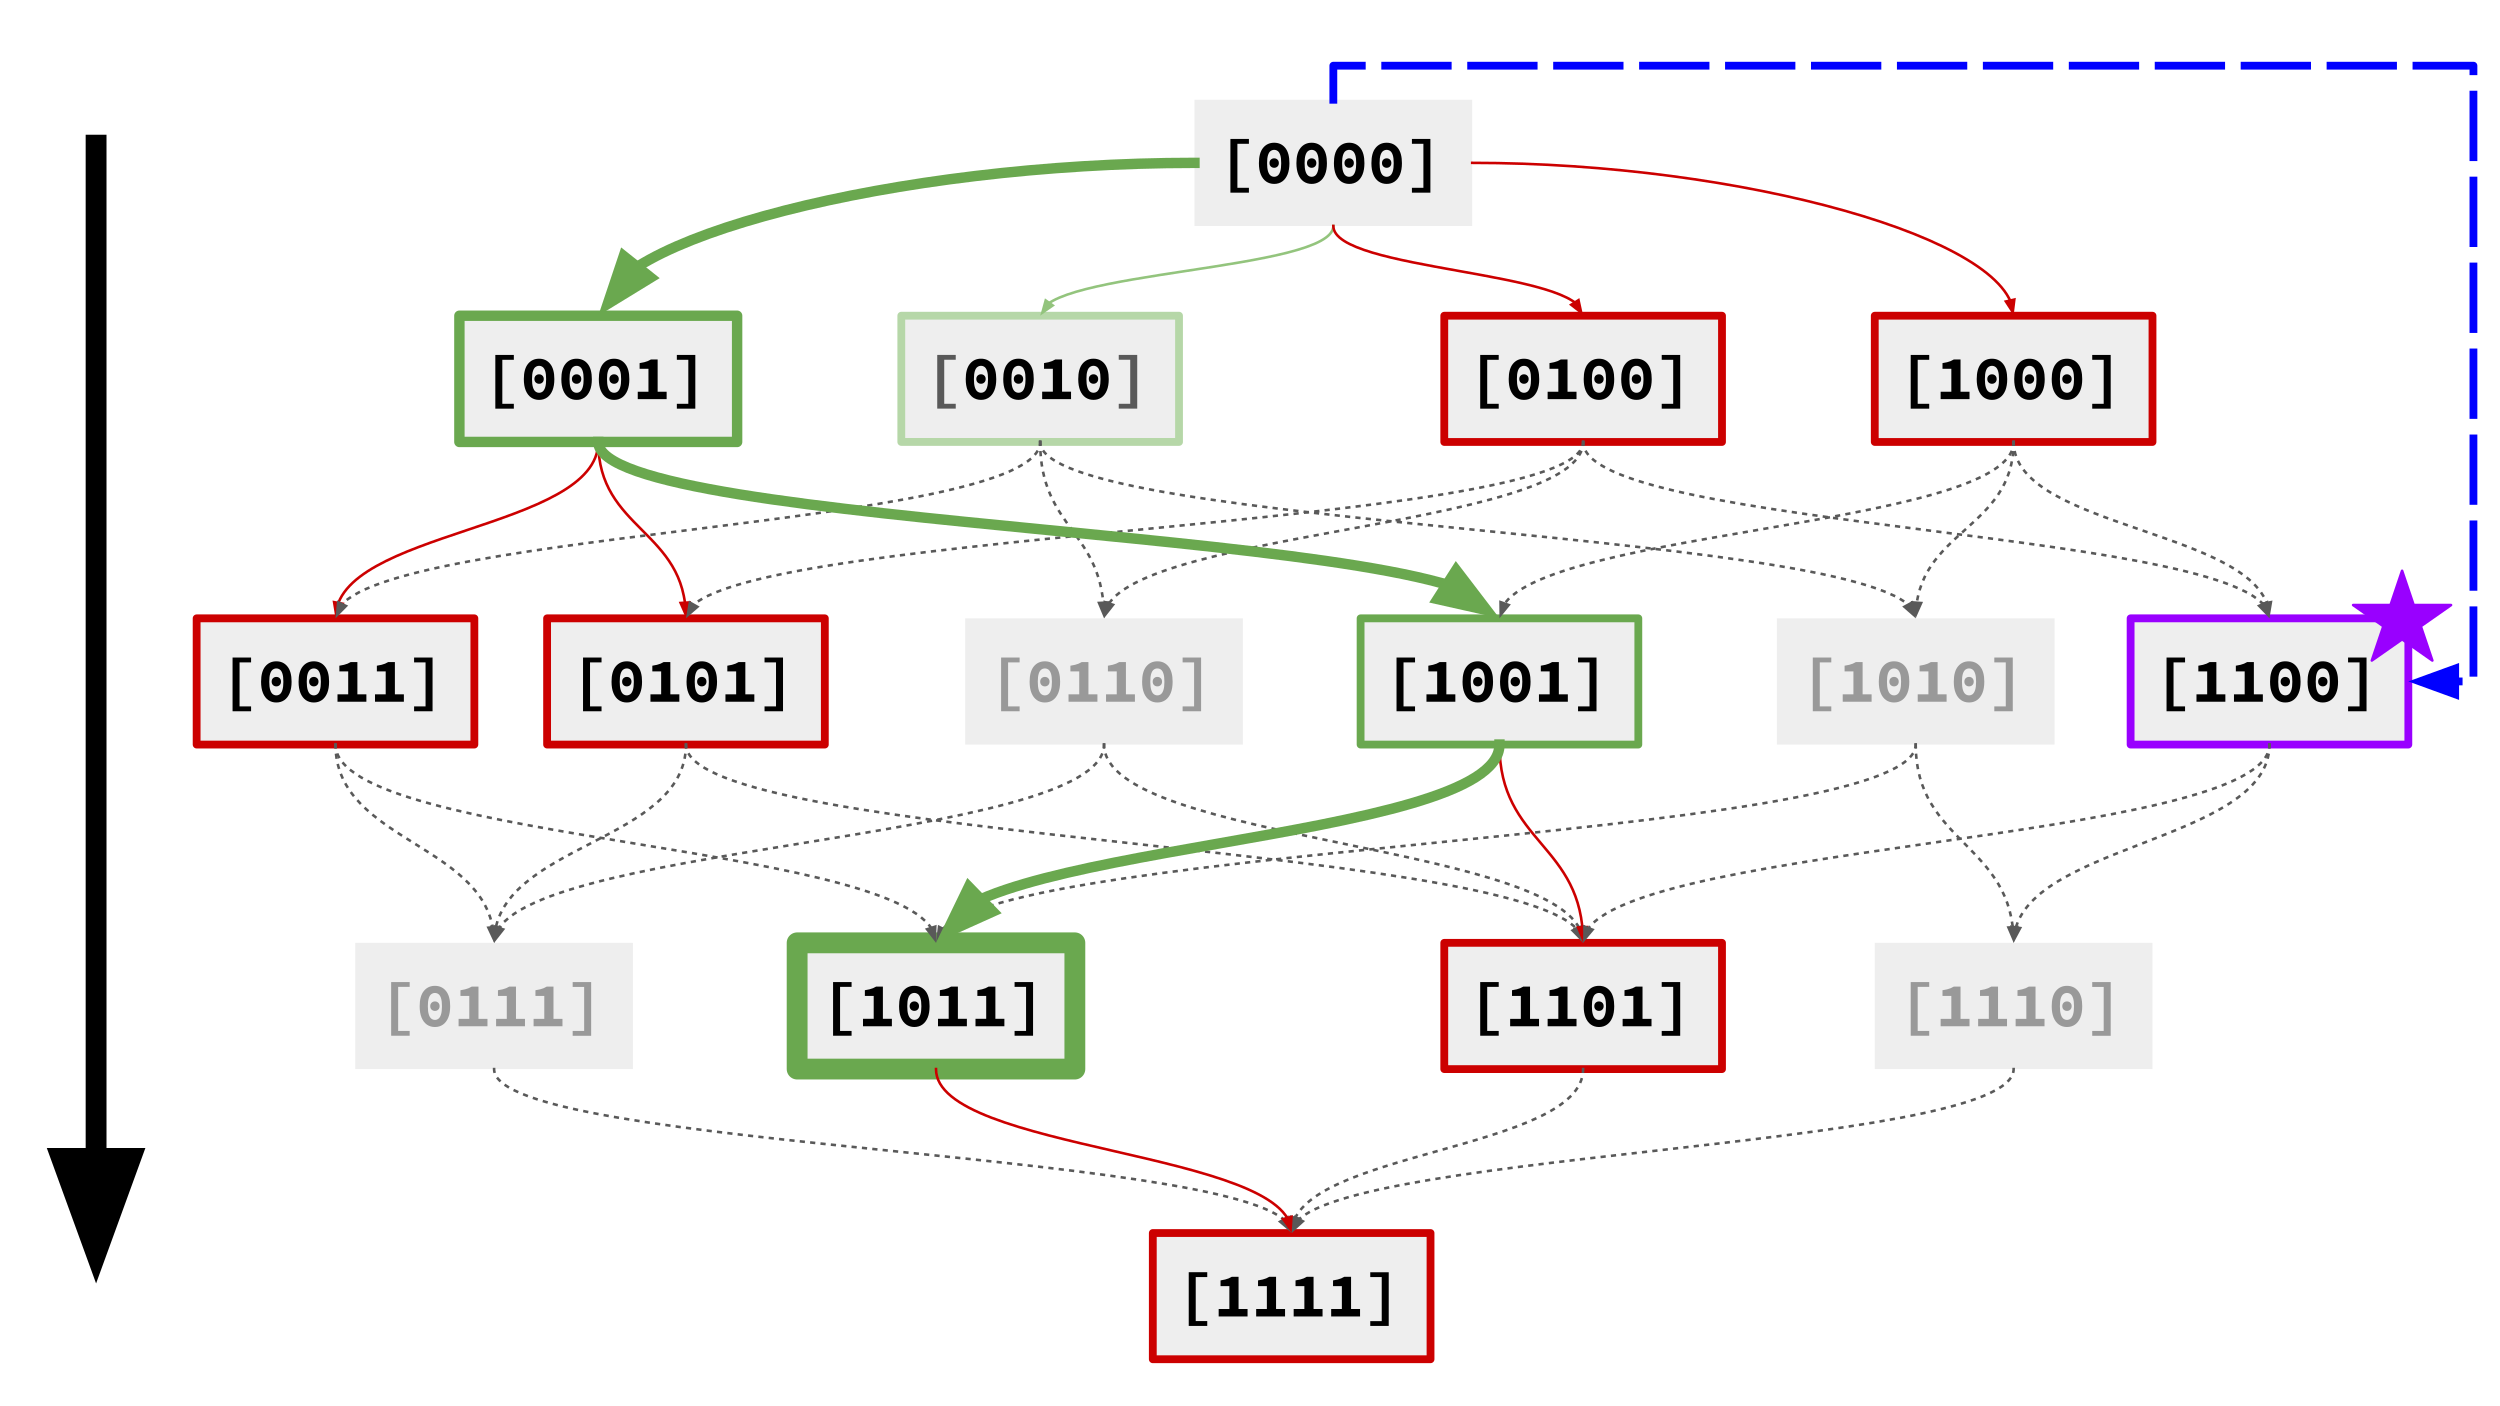 <svg version="1.1" viewBox="0.0 0.0 960.0 540.0" fill="none" stroke="none" stroke-linecap="square" stroke-miterlimit="10" xmlns:xlink="http://www.w3.org/1999/xlink" xmlns="http://www.w3.org/2000/svg"><rect x="0.0" y="0.0" width="960.0" height="540.0" fill="#333333" stroke="none"/><clipPath id="g2c8db8b4dd3_0_6.0"><path d="m0 0l960.0 0l0 540.0l-960.0 0l0 -540.0z" clip-rule="nonzero"/></clipPath><g clip-path="url(#g2c8db8b4dd3_0_6.0)"><path fill="#ffffff" d="m0 0l960.0 0l0 540.0l-960.0 0z" fill-rule="evenodd"/><path fill="#eeeeee" d="m458.677 38.302l106.646 0l0 48.472l-106.646 0z" fill-rule="evenodd"/><path fill="#000000" d="m472.474 73.982l0 -20.625l7.109 0l0 1.859l-4.422 0l0 16.906l4.422 0l0 1.859l-7.109 0zm16.806 -3.359q-1.75 0 -3.078 -0.922q-1.312 -0.922 -2.047 -2.688q-0.734 -1.781 -0.734 -4.359q0 -3.906 1.609 -5.875q1.609 -1.969 4.25 -1.969q2.656 0 4.25 1.969q1.609 1.969 1.609 5.875q0 2.578 -0.734 4.359q-0.734 1.766 -2.047 2.688q-1.312 0.922 -3.078 0.922zm0 -2.734q0.766 0 1.375 -0.469q0.609 -0.484 0.969 -1.641q0.359 -1.156 0.359 -3.125q0 -1.984 -0.359 -3.094q-0.359 -1.125 -0.969 -1.562q-0.609 -0.453 -1.375 -0.453q-0.75 0 -1.375 0.453q-0.625 0.438 -0.984 1.562q-0.359 1.109 -0.359 3.094q0 1.969 0.359 3.125q0.359 1.156 0.984 1.641q0.625 0.469 1.375 0.469zm0 -3.453q-0.75 0 -1.281 -0.5q-0.516 -0.5 -0.516 -1.328q0 -0.828 0.516 -1.312q0.531 -0.5 1.281 -0.5q0.766 0 1.281 0.5q0.516 0.484 0.516 1.312q0 0.828 -0.516 1.328q-0.516 0.5 -1.281 0.5zm14.4 6.188q-1.75 0 -3.078 -0.922q-1.312 -0.922 -2.047 -2.688q-0.734 -1.781 -0.734 -4.359q0 -3.906 1.609 -5.875q1.609 -1.969 4.25 -1.969q2.656 0 4.25 1.969q1.609 1.969 1.609 5.875q0 2.578 -0.734 4.359q-0.734 1.766 -2.047 2.688q-1.312 0.922 -3.078 0.922zm0 -2.734q0.766 0 1.375 -0.469q0.609 -0.484 0.969 -1.641q0.359 -1.156 0.359 -3.125q0 -1.984 -0.359 -3.094q-0.359 -1.125 -0.969 -1.562q-0.609 -0.453 -1.375 -0.453q-0.75 0 -1.375 0.453q-0.625 0.438 -0.984 1.562q-0.359 1.109 -0.359 3.094q0 1.969 0.359 3.125q0.359 1.156 0.984 1.641q0.625 0.469 1.375 0.469zm0 -3.453q-0.75 0 -1.281 -0.5q-0.516 -0.5 -0.516 -1.328q0 -0.828 0.516 -1.312q0.531 -0.5 1.281 -0.5q0.766 0 1.281 0.5q0.516 0.484 0.516 1.312q0 0.828 -0.516 1.328q-0.516 0.5 -1.281 0.5zm14.4 6.188q-1.75 0 -3.078 -0.922q-1.312 -0.922 -2.047 -2.688q-0.734 -1.781 -0.734 -4.359q0 -3.906 1.609 -5.875q1.609 -1.969 4.25 -1.969q2.656 0 4.25 1.969q1.609 1.969 1.609 5.875q0 2.578 -0.734 4.359q-0.734 1.766 -2.047 2.688q-1.312 0.922 -3.078 0.922zm0 -2.734q0.766 0 1.375 -0.469q0.609 -0.484 0.969 -1.641q0.359 -1.156 0.359 -3.125q0 -1.984 -0.359 -3.094q-0.359 -1.125 -0.969 -1.562q-0.609 -0.453 -1.375 -0.453q-0.75 0 -1.375 0.453q-0.625 0.438 -0.984 1.562q-0.359 1.109 -0.359 3.094q0 1.969 0.359 3.125q0.359 1.156 0.984 1.641q0.625 0.469 1.375 0.469zm0 -3.453q-0.75 0 -1.281 -0.5q-0.516 -0.5 -0.516 -1.328q0 -0.828 0.516 -1.312q0.531 -0.5 1.281 -0.5q0.766 0 1.281 0.5q0.516 0.484 0.516 1.312q0 0.828 -0.516 1.328q-0.516 0.5 -1.281 0.5zm14.4 6.188q-1.75 0 -3.078 -0.922q-1.312 -0.922 -2.047 -2.688q-0.734 -1.781 -0.734 -4.359q0 -3.906 1.609 -5.875q1.609 -1.969 4.25 -1.969q2.656 0 4.25 1.969q1.609 1.969 1.609 5.875q0 2.578 -0.734 4.359q-0.734 1.766 -2.047 2.688q-1.312 0.922 -3.078 0.922zm0 -2.734q0.766 0 1.375 -0.469q0.609 -0.484 0.969 -1.641q0.359 -1.156 0.359 -3.125q0 -1.984 -0.359 -3.094q-0.359 -1.125 -0.969 -1.562q-0.609 -0.453 -1.375 -0.453q-0.75 0 -1.375 0.453q-0.625 0.438 -0.984 1.562q-0.359 1.109 -0.359 3.094q0 1.969 0.359 3.125q0.359 1.156 0.984 1.641q0.625 0.469 1.375 0.469zm0 -3.453q-0.75 0 -1.281 -0.5q-0.516 -0.5 -0.516 -1.328q0 -0.828 0.516 -1.312q0.531 -0.5 1.281 -0.5q0.766 0 1.281 0.5q0.516 0.484 0.516 1.312q0 0.828 -0.516 1.328q-0.516 0.5 -1.281 0.5zm9.697 9.547l0 -1.859l4.406 0l0 -16.906l-4.406 0l0 -1.859l7.094 0l0 20.625l-7.094 0z" fill-rule="nonzero"/><path fill="#eeeeee" d="m176.407 121.239l106.646 0l0 48.472l-106.646 0z" fill-rule="evenodd"/><path stroke="#6aa84f" stroke-width="4.0" stroke-linejoin="round" stroke-linecap="butt" d="m176.407 121.239l106.646 0l0 48.472l-106.646 0z" fill-rule="evenodd"/><path fill="#000000" d="m190.204 156.919l0 -20.625l7.109 0l0 1.859l-4.422 0l0 16.906l4.422 0l0 1.859l-7.109 0zm16.806 -3.359q-1.75 0 -3.078 -0.922q-1.312 -0.922 -2.047 -2.688q-0.734 -1.781 -0.734 -4.359q0 -3.906 1.609 -5.875q1.609 -1.969 4.25 -1.969q2.656 0 4.25 1.969q1.609 1.969 1.609 5.875q0 2.578 -0.734 4.359q-0.734 1.766 -2.047 2.688q-1.312 0.922 -3.078 0.922zm0 -2.734q0.766 0 1.375 -0.469q0.609 -0.484 0.969 -1.641q0.359 -1.156 0.359 -3.125q0 -1.984 -0.359 -3.094q-0.359 -1.125 -0.969 -1.562q-0.609 -0.453 -1.375 -0.453q-0.75 0 -1.375 0.453q-0.625 0.438 -0.984 1.562q-0.359 1.109 -0.359 3.094q0 1.969 0.359 3.125q0.359 1.156 0.984 1.641q0.625 0.469 1.375 0.469zm0 -3.453q-0.75 0 -1.281 -0.5q-0.516 -0.5 -0.516 -1.328q0 -0.828 0.516 -1.312q0.531 -0.5 1.281 -0.5q0.766 0 1.281 0.5q0.516 0.484 0.516 1.312q0 0.828 -0.516 1.328q-0.516 0.5 -1.281 0.5zm14.4 6.188q-1.75 0 -3.078 -0.922q-1.312 -0.922 -2.047 -2.688q-0.734 -1.781 -0.734 -4.359q0 -3.906 1.609 -5.875q1.609 -1.969 4.25 -1.969q2.656 0 4.25 1.969q1.609 1.969 1.609 5.875q0 2.578 -0.734 4.359q-0.734 1.766 -2.047 2.688q-1.312 0.922 -3.078 0.922zm0 -2.734q0.766 0 1.375 -0.469q0.609 -0.484 0.969 -1.641q0.359 -1.156 0.359 -3.125q0 -1.984 -0.359 -3.094q-0.359 -1.125 -0.969 -1.562q-0.609 -0.453 -1.375 -0.453q-0.75 0 -1.375 0.453q-0.625 0.438 -0.984 1.562q-0.359 1.109 -0.359 3.094q0 1.969 0.359 3.125q0.359 1.156 0.984 1.641q0.625 0.469 1.375 0.469zm0 -3.453q-0.75 0 -1.281 -0.5q-0.516 -0.5 -0.516 -1.328q0 -0.828 0.516 -1.312q0.531 -0.5 1.281 -0.5q0.766 0 1.281 0.5q0.516 0.484 0.516 1.312q0 0.828 -0.516 1.328q-0.516 0.5 -1.281 0.5zm14.4 6.188q-1.75 0 -3.078 -0.922q-1.312 -0.922 -2.047 -2.688q-0.734 -1.781 -0.734 -4.359q0 -3.906 1.609 -5.875q1.609 -1.969 4.25 -1.969q2.656 0 4.25 1.969q1.609 1.969 1.609 5.875q0 2.578 -0.734 4.359q-0.734 1.766 -2.047 2.688q-1.312 0.922 -3.078 0.922zm0 -2.734q0.766 0 1.375 -0.469q0.609 -0.484 0.969 -1.641q0.359 -1.156 0.359 -3.125q0 -1.984 -0.359 -3.094q-0.359 -1.125 -0.969 -1.562q-0.609 -0.453 -1.375 -0.453q-0.75 0 -1.375 0.453q-0.625 0.438 -0.984 1.562q-0.359 1.109 -0.359 3.094q0 1.969 0.359 3.125q0.359 1.156 0.984 1.641q0.625 0.469 1.375 0.469zm0 -3.453q-0.75 0 -1.281 -0.5q-0.516 -0.5 -0.516 -1.328q0 -0.828 0.516 -1.312q0.531 -0.5 1.281 -0.5q0.766 0 1.281 0.5q0.516 0.484 0.516 1.312q0 0.828 -0.516 1.328q-0.516 0.5 -1.281 0.5zm9.087 5.906l0 -2.859l4.109 0l0 -8.797l-3.391 0l0 -2.188q1.031 -0.172 1.781 -0.344q0.766 -0.188 1.359 -0.438q0.609 -0.25 1.188 -0.609l2.594 0l0 12.375l3.453 0l0 2.859l-11.094 0zm15.009 3.641l0 -1.859l4.406 0l0 -16.906l-4.406 0l0 -1.859l7.094 0l0 20.625l-7.094 0z" fill-rule="nonzero"/><path fill="#eeeeee" d="m346.1 121.231l106.646 0l0 48.472l-106.646 0z" fill-rule="evenodd"/><path stroke="#b6d7a8" stroke-width="3.0" stroke-linejoin="round" stroke-linecap="butt" d="m346.1 121.231l106.646 0l0 48.472l-106.646 0z" fill-rule="evenodd"/><path fill="#595959" d="m359.897 156.912l0 -20.625l7.109 0l0 1.859l-4.422 0l0 16.906l4.422 0l0 1.859l-7.109 0z" fill-rule="nonzero"/><path fill="#000000" d="m376.703 153.552q-1.75 0 -3.078 -0.922q-1.312 -0.922 -2.047 -2.688q-0.734 -1.781 -0.734 -4.359q0 -3.906 1.609 -5.875q1.609 -1.969 4.25 -1.969q2.656 0 4.25 1.969q1.609 1.969 1.609 5.875q0 2.578 -0.734 4.359q-0.734 1.766 -2.047 2.688q-1.312 0.922 -3.078 0.922zm0 -2.734q0.766 0 1.375 -0.469q0.609 -0.484 0.969 -1.641q0.359 -1.156 0.359 -3.125q0 -1.984 -0.359 -3.094q-0.359 -1.125 -0.969 -1.562q-0.609 -0.453 -1.375 -0.453q-0.75 0 -1.375 0.453q-0.625 0.438 -0.984 1.562q-0.359 1.109 -0.359 3.094q0 1.969 0.359 3.125q0.359 1.156 0.984 1.641q0.625 0.469 1.375 0.469zm0 -3.453q-0.75 0 -1.281 -0.5q-0.516 -0.5 -0.516 -1.328q0 -0.828 0.516 -1.312q0.531 -0.5 1.281 -0.5q0.766 0 1.281 0.5q0.516 0.484 0.516 1.312q0 0.828 -0.516 1.328q-0.516 0.5 -1.281 0.5zm14.4 6.188q-1.75 0 -3.078 -0.922q-1.312 -0.922 -2.047 -2.688q-0.734 -1.781 -0.734 -4.359q0 -3.906 1.609 -5.875q1.609 -1.969 4.25 -1.969q2.656 0 4.25 1.969q1.609 1.969 1.609 5.875q0 2.578 -0.734 4.359q-0.734 1.766 -2.047 2.688q-1.312 0.922 -3.078 0.922zm0 -2.734q0.766 0 1.375 -0.469q0.609 -0.484 0.969 -1.641q0.359 -1.156 0.359 -3.125q0 -1.984 -0.359 -3.094q-0.359 -1.125 -0.969 -1.562q-0.609 -0.453 -1.375 -0.453q-0.75 0 -1.375 0.453q-0.625 0.438 -0.984 1.562q-0.359 1.109 -0.359 3.094q0 1.969 0.359 3.125q0.359 1.156 0.984 1.641q0.625 0.469 1.375 0.469zm0 -3.453q-0.75 0 -1.281 -0.5q-0.516 -0.5 -0.516 -1.328q0 -0.828 0.516 -1.312q0.531 -0.5 1.281 -0.5q0.766 0 1.281 0.5q0.516 0.484 0.516 1.312q0 0.828 -0.516 1.328q-0.516 0.5 -1.281 0.5zm9.087 5.906l0 -2.859l4.109 0l0 -8.797l-3.391 0l0 -2.188q1.031 -0.172 1.781 -0.344q0.766 -0.188 1.359 -0.438q0.609 -0.25 1.188 -0.609l2.594 0l0 12.375l3.453 0l0 2.859l-11.094 0zm19.712 0.281q-1.75 0 -3.078 -0.922q-1.312 -0.922 -2.047 -2.688q-0.734 -1.781 -0.734 -4.359q0 -3.906 1.609 -5.875q1.609 -1.969 4.25 -1.969q2.656 0 4.25 1.969q1.609 1.969 1.609 5.875q0 2.578 -0.734 4.359q-0.734 1.766 -2.047 2.688q-1.312 0.922 -3.078 0.922zm0 -2.734q0.766 0 1.375 -0.469q0.609 -0.484 0.969 -1.641q0.359 -1.156 0.359 -3.125q0 -1.984 -0.359 -3.094q-0.359 -1.125 -0.969 -1.562q-0.609 -0.453 -1.375 -0.453q-0.75 0 -1.375 0.453q-0.625 0.438 -0.984 1.562q-0.359 1.109 -0.359 3.094q0 1.969 0.359 3.125q0.359 1.156 0.984 1.641q0.625 0.469 1.375 0.469zm0 -3.453q-0.75 0 -1.281 -0.5q-0.516 -0.5 -0.516 -1.328q0 -0.828 0.516 -1.312q0.531 -0.5 1.281 -0.5q0.766 0 1.281 0.5q0.516 0.484 0.516 1.312q0 0.828 -0.516 1.328q-0.516 0.5 -1.281 0.5z" fill-rule="nonzero"/><path fill="#595959" d="m429.6 156.912l0 -1.859l4.406 0l0 -16.906l-4.406 0l0 -1.859l7.094 0l0 20.625l-7.094 0z" fill-rule="nonzero"/><path fill="#eeeeee" d="m554.601 121.239l106.646 0l0 48.472l-106.646 0z" fill-rule="evenodd"/><path stroke="#cc0000" stroke-width="3.0" stroke-linejoin="round" stroke-linecap="butt" d="m554.601 121.239l106.646 0l0 48.472l-106.646 0z" fill-rule="evenodd"/><path fill="#000000" d="m568.398 156.919l0 -20.625l7.109 0l0 1.859l-4.422 0l0 16.906l4.422 0l0 1.859l-7.109 0zm16.806 -3.359q-1.75 0 -3.078 -0.922q-1.312 -0.922 -2.047 -2.688q-0.734 -1.781 -0.734 -4.359q0 -3.906 1.609 -5.875q1.609 -1.969 4.25 -1.969q2.656 0 4.25 1.969q1.609 1.969 1.609 5.875q0 2.578 -0.734 4.359q-0.734 1.766 -2.047 2.688q-1.312 0.922 -3.078 0.922zm0 -2.734q0.766 0 1.375 -0.469q0.609 -0.484 0.969 -1.641q0.359 -1.156 0.359 -3.125q0 -1.984 -0.359 -3.094q-0.359 -1.125 -0.969 -1.562q-0.609 -0.453 -1.375 -0.453q-0.75 0 -1.375 0.453q-0.625 0.438 -0.984 1.562q-0.359 1.109 -0.359 3.094q0 1.969 0.359 3.125q0.359 1.156 0.984 1.641q0.625 0.469 1.375 0.469zm0 -3.453q-0.75 0 -1.281 -0.5q-0.516 -0.5 -0.516 -1.328q0 -0.828 0.516 -1.312q0.531 -0.5 1.281 -0.5q0.766 0 1.281 0.5q0.516 0.484 0.516 1.312q0 0.828 -0.516 1.328q-0.516 0.5 -1.281 0.5zm9.087 5.906l0 -2.859l4.109 0l0 -8.797l-3.391 0l0 -2.188q1.031 -0.172 1.781 -0.344q0.766 -0.188 1.359 -0.438q0.609 -0.25 1.188 -0.609l2.594 0l0 12.375l3.453 0l0 2.859l-11.094 0zm19.712 0.281q-1.75 0 -3.078 -0.922q-1.312 -0.922 -2.047 -2.688q-0.734 -1.781 -0.734 -4.359q0 -3.906 1.609 -5.875q1.609 -1.969 4.25 -1.969q2.656 0 4.25 1.969q1.609 1.969 1.609 5.875q0 2.578 -0.734 4.359q-0.734 1.766 -2.047 2.688q-1.312 0.922 -3.078 0.922zm0 -2.734q0.766 0 1.375 -0.469q0.609 -0.484 0.969 -1.641q0.359 -1.156 0.359 -3.125q0 -1.984 -0.359 -3.094q-0.359 -1.125 -0.969 -1.562q-0.609 -0.453 -1.375 -0.453q-0.75 0 -1.375 0.453q-0.625 0.438 -0.984 1.562q-0.359 1.109 -0.359 3.094q0 1.969 0.359 3.125q0.359 1.156 0.984 1.641q0.625 0.469 1.375 0.469zm0 -3.453q-0.75 0 -1.281 -0.5q-0.516 -0.5 -0.516 -1.328q0 -0.828 0.516 -1.312q0.531 -0.5 1.281 -0.5q0.766 0 1.281 0.5q0.516 0.484 0.516 1.312q0 0.828 -0.516 1.328q-0.516 0.5 -1.281 0.5zm14.4 6.188q-1.75 0 -3.078 -0.922q-1.312 -0.922 -2.047 -2.688q-0.734 -1.781 -0.734 -4.359q0 -3.906 1.609 -5.875q1.609 -1.969 4.25 -1.969q2.656 0 4.25 1.969q1.609 1.969 1.609 5.875q0 2.578 -0.734 4.359q-0.734 1.766 -2.047 2.688q-1.312 0.922 -3.078 0.922zm0 -2.734q0.766 0 1.375 -0.469q0.609 -0.484 0.969 -1.641q0.359 -1.156 0.359 -3.125q0 -1.984 -0.359 -3.094q-0.359 -1.125 -0.969 -1.562q-0.609 -0.453 -1.375 -0.453q-0.75 0 -1.375 0.453q-0.625 0.438 -0.984 1.562q-0.359 1.109 -0.359 3.094q0 1.969 0.359 3.125q0.359 1.156 0.984 1.641q0.625 0.469 1.375 0.469zm0 -3.453q-0.75 0 -1.281 -0.5q-0.516 -0.5 -0.516 -1.328q0 -0.828 0.516 -1.312q0.531 -0.5 1.281 -0.5q0.766 0 1.281 0.5q0.516 0.484 0.516 1.312q0 0.828 -0.516 1.328q-0.516 0.5 -1.281 0.5zm9.697 9.547l0 -1.859l4.406 0l0 -16.906l-4.406 0l0 -1.859l7.094 0l0 20.625l-7.094 0z" fill-rule="nonzero"/><path fill="#eeeeee" d="m719.913 121.239l106.646 0l0 48.472l-106.646 0z" fill-rule="evenodd"/><path stroke="#cc0000" stroke-width="3.0" stroke-linejoin="round" stroke-linecap="butt" d="m719.913 121.239l106.646 0l0 48.472l-106.646 0z" fill-rule="evenodd"/><path fill="#000000" d="m733.71 156.919l0 -20.625l7.109 0l0 1.859l-4.422 0l0 16.906l4.422 0l0 1.859l-7.109 0zm11.494 -3.641l0 -2.859l4.109 0l0 -8.797l-3.391 0l0 -2.188q1.031 -0.172 1.781 -0.344q0.766 -0.188 1.359 -0.438q0.609 -0.25 1.188 -0.609l2.594 0l0 12.375l3.453 0l0 2.859l-11.094 0zm19.712 0.281q-1.75 0 -3.078 -0.922q-1.312 -0.922 -2.047 -2.688q-0.734 -1.781 -0.734 -4.359q0 -3.906 1.609 -5.875q1.609 -1.969 4.25 -1.969q2.656 0 4.25 1.969q1.609 1.969 1.609 5.875q0 2.578 -0.734 4.359q-0.734 1.766 -2.047 2.688q-1.312 0.922 -3.078 0.922zm0 -2.734q0.766 0 1.375 -0.469q0.609 -0.484 0.969 -1.641q0.359 -1.156 0.359 -3.125q0 -1.984 -0.359 -3.094q-0.359 -1.125 -0.969 -1.562q-0.609 -0.453 -1.375 -0.453q-0.75 0 -1.375 0.453q-0.625 0.438 -0.984 1.562q-0.359 1.109 -0.359 3.094q0 1.969 0.359 3.125q0.359 1.156 0.984 1.641q0.625 0.469 1.375 0.469zm0 -3.453q-0.75 0 -1.281 -0.5q-0.516 -0.5 -0.516 -1.328q0 -0.828 0.516 -1.312q0.531 -0.5 1.281 -0.5q0.766 0 1.281 0.5q0.516 0.484 0.516 1.312q0 0.828 -0.516 1.328q-0.516 0.5 -1.281 0.5zm14.4 6.188q-1.75 0 -3.078 -0.922q-1.312 -0.922 -2.047 -2.688q-0.734 -1.781 -0.734 -4.359q0 -3.906 1.609 -5.875q1.609 -1.969 4.25 -1.969q2.656 0 4.25 1.969q1.609 1.969 1.609 5.875q0 2.578 -0.734 4.359q-0.734 1.766 -2.047 2.688q-1.312 0.922 -3.078 0.922zm0 -2.734q0.766 0 1.375 -0.469q0.609 -0.484 0.969 -1.641q0.359 -1.156 0.359 -3.125q0 -1.984 -0.359 -3.094q-0.359 -1.125 -0.969 -1.562q-0.609 -0.453 -1.375 -0.453q-0.75 0 -1.375 0.453q-0.625 0.438 -0.984 1.562q-0.359 1.109 -0.359 3.094q0 1.969 0.359 3.125q0.359 1.156 0.984 1.641q0.625 0.469 1.375 0.469zm0 -3.453q-0.75 0 -1.281 -0.5q-0.516 -0.5 -0.516 -1.328q0 -0.828 0.516 -1.312q0.531 -0.5 1.281 -0.5q0.766 0 1.281 0.5q0.516 0.484 0.516 1.312q0 0.828 -0.516 1.328q-0.516 0.5 -1.281 0.5zm14.4 6.188q-1.75 0 -3.078 -0.922q-1.312 -0.922 -2.047 -2.688q-0.734 -1.781 -0.734 -4.359q0 -3.906 1.609 -5.875q1.609 -1.969 4.25 -1.969q2.656 0 4.25 1.969q1.609 1.969 1.609 5.875q0 2.578 -0.734 4.359q-0.734 1.766 -2.047 2.688q-1.312 0.922 -3.078 0.922zm0 -2.734q0.766 0 1.375 -0.469q0.609 -0.484 0.969 -1.641q0.359 -1.156 0.359 -3.125q0 -1.984 -0.359 -3.094q-0.359 -1.125 -0.969 -1.562q-0.609 -0.453 -1.375 -0.453q-0.75 0 -1.375 0.453q-0.625 0.438 -0.984 1.562q-0.359 1.109 -0.359 3.094q0 1.969 0.359 3.125q0.359 1.156 0.984 1.641q0.625 0.469 1.375 0.469zm0 -3.453q-0.75 0 -1.281 -0.5q-0.516 -0.5 -0.516 -1.328q0 -0.828 0.516 -1.312q0.531 -0.5 1.281 -0.5q0.766 0 1.281 0.5q0.516 0.484 0.516 1.312q0 0.828 -0.516 1.328q-0.516 0.5 -1.281 0.5zm9.697 9.547l0 -1.859l4.406 0l0 -16.906l-4.406 0l0 -1.859l7.094 0l0 20.625l-7.094 0z" fill-rule="nonzero"/><path fill="#000000" fill-opacity="0.0" d="m458.677 62.538c-114.472 0 -228.945 29.354 -228.945 58.709" fill-rule="evenodd"/><path stroke="#6aa84f" stroke-width="4.0" stroke-linejoin="round" stroke-linecap="butt" d="m458.677 62.538c-57.236 0 -114.472 7.339 -157.4 18.346c-21.464 5.504 -39.35 11.925 -51.87 18.805c-1.565 0.86 -3.046 1.727 -4.44 2.601l-0.286 0.181" fill-rule="evenodd"/><path fill="#6aa84f" stroke="#6aa84f" stroke-width="4.0" stroke-linecap="butt" d="m239.512 98.356l-6.138 18.316l16.475 -10.086z" fill-rule="evenodd"/><path fill="#000000" fill-opacity="0.0" d="m565.323 62.538c103.953 0 207.906 29.354 207.906 58.709" fill-rule="evenodd"/><path stroke="#cc0000" stroke-width="1.0" stroke-linejoin="round" stroke-linecap="butt" d="m565.323 62.538c51.976 0 103.953 7.339 142.935 18.346c19.491 5.504 35.734 11.925 47.104 18.805c5.685 3.44 10.152 6.995 13.197 10.607c0.761 0.903 1.434 1.81 2.015 2.719c0.29 0.455 0.557 0.91 0.801 1.366c0.122 0.228 0.238 0.456 0.348 0.684l0.157 0.335" fill-rule="evenodd"/><path fill="#cc0000" stroke="#cc0000" stroke-width="1.0" stroke-linecap="butt" d="m770.271 115.771l2.629 4.051l0.59 -4.793z" fill-rule="evenodd"/><path fill="#000000" fill-opacity="0.0" d="m512.0 86.774c0 8.614 -28.142 12.921 -56.283 17.228c-28.142 4.307 -56.283 8.614 -56.283 17.228" fill-rule="evenodd"/><path stroke="#93c47d" stroke-width="1.0" stroke-linejoin="round" stroke-linecap="butt" d="m512.0 86.774c0 8.614 -28.142 12.921 -56.283 17.228c-14.071 2.154 -28.142 4.307 -38.695 6.999c-5.277 1.346 -9.674 2.827 -12.752 4.509c-0.385 0.21 -0.749 0.424 -1.092 0.641c-0.086 0.054 -0.17 0.109 -0.253 0.163l-0.027 0.018" fill-rule="evenodd"/><path fill="#93c47d" stroke="#93c47d" stroke-width="1.0" stroke-linecap="butt" d="m401.55 115.379l-1.272 4.659l3.969 -2.751z" fill-rule="evenodd"/><path fill="#000000" fill-opacity="0.0" d="m512.0 86.774c0 8.616 23.984 12.925 47.969 17.232c23.984 4.307 47.969 8.612 47.969 17.225" fill-rule="evenodd"/><path stroke="#cc0000" stroke-width="1.0" stroke-linejoin="round" stroke-linecap="butt" d="m512.0 86.774c0 8.616 23.984 12.925 47.969 17.232c11.992 2.154 23.984 4.307 32.978 6.998c4.497 1.346 8.245 2.826 10.868 4.508c0.164 0.105 0.324 0.211 0.479 0.318c0.078 0.053 0.154 0.107 0.229 0.161l0.221 0.161" fill-rule="evenodd"/><path fill="#cc0000" stroke="#cc0000" stroke-width="1.0" stroke-linecap="butt" d="m603.345 117.03l3.814 2.963l-1.017 -4.721z" fill-rule="evenodd"/><path fill="#eeeeee" d="m75.509 237.438l106.646 0l0 48.472l-106.646 0z" fill-rule="evenodd"/><path stroke="#cc0000" stroke-width="3.0" stroke-linejoin="round" stroke-linecap="butt" d="m75.509 237.438l106.646 0l0 48.472l-106.646 0z" fill-rule="evenodd"/><path fill="#000000" d="m89.306 273.119l0 -20.625l7.109 0l0 1.859l-4.422 0l0 16.906l4.422 0l0 1.859l-7.109 0zm16.806 -3.359q-1.75 0 -3.078 -0.922q-1.312 -0.922 -2.047 -2.688q-0.734 -1.781 -0.734 -4.359q0 -3.906 1.609 -5.875q1.609 -1.969 4.25 -1.969q2.656 0 4.25 1.969q1.609 1.969 1.609 5.875q0 2.578 -0.734 4.359q-0.734 1.766 -2.047 2.688q-1.312 0.922 -3.078 0.922zm0 -2.734q0.766 0 1.375 -0.469q0.609 -0.484 0.969 -1.641q0.359 -1.156 0.359 -3.125q0 -1.984 -0.359 -3.094q-0.359 -1.125 -0.969 -1.562q-0.609 -0.453 -1.375 -0.453q-0.75 0 -1.375 0.453q-0.625 0.438 -0.984 1.562q-0.359 1.109 -0.359 3.094q0 1.969 0.359 3.125q0.359 1.156 0.984 1.641q0.625 0.469 1.375 0.469zm0 -3.453q-0.75 0 -1.281 -0.5q-0.516 -0.5 -0.516 -1.328q0 -0.828 0.516 -1.312q0.531 -0.5 1.281 -0.5q0.766 0 1.281 0.5q0.516 0.484 0.516 1.312q0 0.828 -0.516 1.328q-0.516 0.5 -1.281 0.5zm14.4 6.188q-1.75 0 -3.078 -0.922q-1.312 -0.922 -2.047 -2.688q-0.734 -1.781 -0.734 -4.359q0 -3.906 1.609 -5.875q1.609 -1.969 4.25 -1.969q2.656 0 4.25 1.969q1.609 1.969 1.609 5.875q0 2.578 -0.734 4.359q-0.734 1.766 -2.047 2.688q-1.312 0.922 -3.078 0.922zm0 -2.734q0.766 0 1.375 -0.469q0.609 -0.484 0.969 -1.641q0.359 -1.156 0.359 -3.125q0 -1.984 -0.359 -3.094q-0.359 -1.125 -0.969 -1.562q-0.609 -0.453 -1.375 -0.453q-0.75 0 -1.375 0.453q-0.625 0.438 -0.984 1.562q-0.359 1.109 -0.359 3.094q0 1.969 0.359 3.125q0.359 1.156 0.984 1.641q0.625 0.469 1.375 0.469zm0 -3.453q-0.75 0 -1.281 -0.5q-0.516 -0.5 -0.516 -1.328q0 -0.828 0.516 -1.312q0.531 -0.5 1.281 -0.5q0.766 0 1.281 0.5q0.516 0.484 0.516 1.312q0 0.828 -0.516 1.328q-0.516 0.5 -1.281 0.5zm9.087 5.906l0 -2.859l4.109 0l0 -8.797l-3.391 0l0 -2.188q1.031 -0.172 1.781 -0.344q0.766 -0.188 1.359 -0.438q0.609 -0.25 1.188 -0.609l2.594 0l0 12.375l3.453 0l0 2.859l-11.094 0zm14.4 0l0 -2.859l4.109 0l0 -8.797l-3.391 0l0 -2.188q1.031 -0.172 1.781 -0.344q0.766 -0.188 1.359 -0.438q0.609 -0.25 1.188 -0.609l2.594 0l0 12.375l3.453 0l0 2.859l-11.094 0zm15.009 3.641l0 -1.859l4.406 0l0 -16.906l-4.406 0l0 -1.859l7.094 0l0 20.625l-7.094 0z" fill-rule="nonzero"/><path fill="#eeeeee" d="m210.087 237.438l106.646 0l0 48.472l-106.646 0z" fill-rule="evenodd"/><path stroke="#cc0000" stroke-width="3.0" stroke-linejoin="round" stroke-linecap="butt" d="m210.087 237.438l106.646 0l0 48.472l-106.646 0z" fill-rule="evenodd"/><path fill="#000000" d="m223.883 273.119l0 -20.625l7.109 0l0 1.859l-4.422 0l0 16.906l4.422 0l0 1.859l-7.109 0zm16.806 -3.359q-1.75 0 -3.078 -0.922q-1.312 -0.922 -2.047 -2.688q-0.734 -1.781 -0.734 -4.359q0 -3.906 1.609 -5.875q1.609 -1.969 4.25 -1.969q2.656 0 4.25 1.969q1.609 1.969 1.609 5.875q0 2.578 -0.734 4.359q-0.734 1.766 -2.047 2.688q-1.312 0.922 -3.078 0.922zm0 -2.734q0.766 0 1.375 -0.469q0.609 -0.484 0.969 -1.641q0.359 -1.156 0.359 -3.125q0 -1.984 -0.359 -3.094q-0.359 -1.125 -0.969 -1.562q-0.609 -0.453 -1.375 -0.453q-0.75 0 -1.375 0.453q-0.625 0.438 -0.984 1.562q-0.359 1.109 -0.359 3.094q0 1.969 0.359 3.125q0.359 1.156 0.984 1.641q0.625 0.469 1.375 0.469zm0 -3.453q-0.75 0 -1.281 -0.5q-0.516 -0.5 -0.516 -1.328q0 -0.828 0.516 -1.312q0.531 -0.5 1.281 -0.5q0.766 0 1.281 0.5q0.516 0.484 0.516 1.312q0 0.828 -0.516 1.328q-0.516 0.5 -1.281 0.5zm9.087 5.906l0 -2.859l4.109 0l0 -8.797l-3.391 0l0 -2.188q1.031 -0.172 1.781 -0.344q0.766 -0.188 1.359 -0.438q0.609 -0.25 1.188 -0.609l2.594 0l0 12.375l3.453 0l0 2.859l-11.094 0zm19.712 0.281q-1.75 0 -3.078 -0.922q-1.312 -0.922 -2.047 -2.688q-0.734 -1.781 -0.734 -4.359q0 -3.906 1.609 -5.875q1.609 -1.969 4.25 -1.969q2.656 0 4.25 1.969q1.609 1.969 1.609 5.875q0 2.578 -0.734 4.359q-0.734 1.766 -2.047 2.688q-1.312 0.922 -3.078 0.922zm0 -2.734q0.766 0 1.375 -0.469q0.609 -0.484 0.969 -1.641q0.359 -1.156 0.359 -3.125q0 -1.984 -0.359 -3.094q-0.359 -1.125 -0.969 -1.562q-0.609 -0.453 -1.375 -0.453q-0.75 0 -1.375 0.453q-0.625 0.438 -0.984 1.562q-0.359 1.109 -0.359 3.094q0 1.969 0.359 3.125q0.359 1.156 0.984 1.641q0.625 0.469 1.375 0.469zm0 -3.453q-0.75 0 -1.281 -0.5q-0.516 -0.5 -0.516 -1.328q0 -0.828 0.516 -1.312q0.531 -0.5 1.281 -0.5q0.766 0 1.281 0.5q0.516 0.484 0.516 1.312q0 0.828 -0.516 1.328q-0.516 0.5 -1.281 0.5zm9.087 5.906l0 -2.859l4.109 0l0 -8.797l-3.391 0l0 -2.188q1.031 -0.172 1.781 -0.344q0.766 -0.188 1.359 -0.438q0.609 -0.25 1.188 -0.609l2.594 0l0 12.375l3.453 0l0 2.859l-11.094 0zm15.009 3.641l0 -1.859l4.406 0l0 -16.906l-4.406 0l0 -1.859l7.094 0l0 20.625l-7.094 0z" fill-rule="nonzero"/><path fill="#eeeeee" d="m370.627 237.438l106.646 0l0 48.472l-106.646 0z" fill-rule="evenodd"/><path fill="#999999" d="m384.424 273.119l0 -20.625l7.109 0l0 1.859l-4.422 0l0 16.906l4.422 0l0 1.859l-7.109 0zm16.806 -3.359q-1.75 0 -3.078 -0.922q-1.312 -0.922 -2.047 -2.688q-0.734 -1.781 -0.734 -4.359q0 -3.906 1.609 -5.875q1.609 -1.969 4.25 -1.969q2.656 0 4.25 1.969q1.609 1.969 1.609 5.875q0 2.578 -0.734 4.359q-0.734 1.766 -2.047 2.688q-1.312 0.922 -3.078 0.922zm0 -2.734q0.766 0 1.375 -0.469q0.609 -0.484 0.969 -1.641q0.359 -1.156 0.359 -3.125q0 -1.984 -0.359 -3.094q-0.359 -1.125 -0.969 -1.562q-0.609 -0.453 -1.375 -0.453q-0.75 0 -1.375 0.453q-0.625 0.438 -0.984 1.562q-0.359 1.109 -0.359 3.094q0 1.969 0.359 3.125q0.359 1.156 0.984 1.641q0.625 0.469 1.375 0.469zm0 -3.453q-0.75 0 -1.281 -0.5q-0.516 -0.5 -0.516 -1.328q0 -0.828 0.516 -1.312q0.531 -0.5 1.281 -0.5q0.766 0 1.281 0.5q0.516 0.484 0.516 1.312q0 0.828 -0.516 1.328q-0.516 0.5 -1.281 0.5zm9.087 5.906l0 -2.859l4.109 0l0 -8.797l-3.391 0l0 -2.188q1.031 -0.172 1.781 -0.344q0.766 -0.188 1.359 -0.438q0.609 -0.25 1.188 -0.609l2.594 0l0 12.375l3.453 0l0 2.859l-11.094 0zm14.4 0l0 -2.859l4.109 0l0 -8.797l-3.391 0l0 -2.188q1.031 -0.172 1.781 -0.344q0.766 -0.188 1.359 -0.438q0.609 -0.25 1.188 -0.609l2.594 0l0 12.375l3.453 0l0 2.859l-11.094 0zm19.712 0.281q-1.75 0 -3.078 -0.922q-1.312 -0.922 -2.047 -2.688q-0.734 -1.781 -0.734 -4.359q0 -3.906 1.609 -5.875q1.609 -1.969 4.25 -1.969q2.656 0 4.25 1.969q1.609 1.969 1.609 5.875q0 2.578 -0.734 4.359q-0.734 1.766 -2.047 2.688q-1.312 0.922 -3.078 0.922zm0 -2.734q0.766 0 1.375 -0.469q0.609 -0.484 0.969 -1.641q0.359 -1.156 0.359 -3.125q0 -1.984 -0.359 -3.094q-0.359 -1.125 -0.969 -1.562q-0.609 -0.453 -1.375 -0.453q-0.75 0 -1.375 0.453q-0.625 0.438 -0.984 1.562q-0.359 1.109 -0.359 3.094q0 1.969 0.359 3.125q0.359 1.156 0.984 1.641q0.625 0.469 1.375 0.469zm0 -3.453q-0.75 0 -1.281 -0.5q-0.516 -0.5 -0.516 -1.328q0 -0.828 0.516 -1.312q0.531 -0.5 1.281 -0.5q0.766 0 1.281 0.5q0.516 0.484 0.516 1.312q0 0.828 -0.516 1.328q-0.516 0.5 -1.281 0.5zm9.697 9.547l0 -1.859l4.406 0l0 -16.906l-4.406 0l0 -1.859l7.094 0l0 20.625l-7.094 0z" fill-rule="nonzero"/><path fill="#eeeeee" d="m522.47 237.438l106.646 0l0 48.472l-106.646 0z" fill-rule="evenodd"/><path stroke="#6aa84f" stroke-width="3.0" stroke-linejoin="round" stroke-linecap="butt" d="m522.47 237.438l106.646 0l0 48.472l-106.646 0z" fill-rule="evenodd"/><path fill="#000000" d="m536.267 273.119l0 -20.625l7.109 0l0 1.859l-4.422 0l0 16.906l4.422 0l0 1.859l-7.109 0zm11.494 -3.641l0 -2.859l4.109 0l0 -8.797l-3.391 0l0 -2.188q1.031 -0.172 1.781 -0.344q0.766 -0.188 1.359 -0.438q0.609 -0.25 1.188 -0.609l2.594 0l0 12.375l3.453 0l0 2.859l-11.094 0zm19.712 0.281q-1.75 0 -3.078 -0.922q-1.312 -0.922 -2.047 -2.688q-0.734 -1.781 -0.734 -4.359q0 -3.906 1.609 -5.875q1.609 -1.969 4.25 -1.969q2.656 0 4.25 1.969q1.609 1.969 1.609 5.875q0 2.578 -0.734 4.359q-0.734 1.766 -2.047 2.688q-1.312 0.922 -3.078 0.922zm0 -2.734q0.766 0 1.375 -0.469q0.609 -0.484 0.969 -1.641q0.359 -1.156 0.359 -3.125q0 -1.984 -0.359 -3.094q-0.359 -1.125 -0.969 -1.562q-0.609 -0.453 -1.375 -0.453q-0.75 0 -1.375 0.453q-0.625 0.438 -0.984 1.562q-0.359 1.109 -0.359 3.094q0 1.969 0.359 3.125q0.359 1.156 0.984 1.641q0.625 0.469 1.375 0.469zm0 -3.453q-0.75 0 -1.281 -0.5q-0.516 -0.5 -0.516 -1.328q0 -0.828 0.516 -1.312q0.531 -0.5 1.281 -0.5q0.766 0 1.281 0.5q0.516 0.484 0.516 1.312q0 0.828 -0.516 1.328q-0.516 0.5 -1.281 0.5zm14.4 6.188q-1.75 0 -3.078 -0.922q-1.312 -0.922 -2.047 -2.688q-0.734 -1.781 -0.734 -4.359q0 -3.906 1.609 -5.875q1.609 -1.969 4.25 -1.969q2.656 0 4.25 1.969q1.609 1.969 1.609 5.875q0 2.578 -0.734 4.359q-0.734 1.766 -2.047 2.688q-1.312 0.922 -3.078 0.922zm0 -2.734q0.766 0 1.375 -0.469q0.609 -0.484 0.969 -1.641q0.359 -1.156 0.359 -3.125q0 -1.984 -0.359 -3.094q-0.359 -1.125 -0.969 -1.562q-0.609 -0.453 -1.375 -0.453q-0.75 0 -1.375 0.453q-0.625 0.438 -0.984 1.562q-0.359 1.109 -0.359 3.094q0 1.969 0.359 3.125q0.359 1.156 0.984 1.641q0.625 0.469 1.375 0.469zm0 -3.453q-0.75 0 -1.281 -0.5q-0.516 -0.5 -0.516 -1.328q0 -0.828 0.516 -1.312q0.531 -0.5 1.281 -0.5q0.766 0 1.281 0.5q0.516 0.484 0.516 1.312q0 0.828 -0.516 1.328q-0.516 0.5 -1.281 0.5zm9.087 5.906l0 -2.859l4.109 0l0 -8.797l-3.391 0l0 -2.188q1.031 -0.172 1.781 -0.344q0.766 -0.188 1.359 -0.438q0.609 -0.25 1.188 -0.609l2.594 0l0 12.375l3.453 0l0 2.859l-11.094 0zm15.009 3.641l0 -1.859l4.406 0l0 -16.906l-4.406 0l0 -1.859l7.094 0l0 20.625l-7.094 0z" fill-rule="nonzero"/><path fill="#eeeeee" d="m682.312 237.438l106.646 0l0 48.472l-106.646 0z" fill-rule="evenodd"/><path fill="#999999" d="m696.109 273.119l0 -20.625l7.109 0l0 1.859l-4.422 0l0 16.906l4.422 0l0 1.859l-7.109 0zm11.494 -3.641l0 -2.859l4.109 0l0 -8.797l-3.391 0l0 -2.188q1.031 -0.172 1.781 -0.344q0.766 -0.188 1.359 -0.438q0.609 -0.25 1.188 -0.609l2.594 0l0 12.375l3.453 0l0 2.859l-11.094 0zm19.712 0.281q-1.75 0 -3.078 -0.922q-1.312 -0.922 -2.047 -2.688q-0.734 -1.781 -0.734 -4.359q0 -3.906 1.609 -5.875q1.609 -1.969 4.25 -1.969q2.656 0 4.25 1.969q1.609 1.969 1.609 5.875q0 2.578 -0.734 4.359q-0.734 1.766 -2.047 2.688q-1.312 0.922 -3.078 0.922zm0 -2.734q0.766 0 1.375 -0.469q0.609 -0.484 0.969 -1.641q0.359 -1.156 0.359 -3.125q0 -1.984 -0.359 -3.094q-0.359 -1.125 -0.969 -1.562q-0.609 -0.453 -1.375 -0.453q-0.75 0 -1.375 0.453q-0.625 0.438 -0.984 1.562q-0.359 1.109 -0.359 3.094q0 1.969 0.359 3.125q0.359 1.156 0.984 1.641q0.625 0.469 1.375 0.469zm0 -3.453q-0.75 0 -1.281 -0.5q-0.516 -0.5 -0.516 -1.328q0 -0.828 0.516 -1.312q0.531 -0.5 1.281 -0.5q0.766 0 1.281 0.5q0.516 0.484 0.516 1.312q0 0.828 -0.516 1.328q-0.516 0.5 -1.281 0.5zm9.087 5.906l0 -2.859l4.109 0l0 -8.797l-3.391 0l0 -2.188q1.031 -0.172 1.781 -0.344q0.766 -0.188 1.359 -0.438q0.609 -0.25 1.188 -0.609l2.594 0l0 12.375l3.453 0l0 2.859l-11.094 0zm19.712 0.281q-1.75 0 -3.078 -0.922q-1.312 -0.922 -2.047 -2.688q-0.734 -1.781 -0.734 -4.359q0 -3.906 1.609 -5.875q1.609 -1.969 4.25 -1.969q2.656 0 4.25 1.969q1.609 1.969 1.609 5.875q0 2.578 -0.734 4.359q-0.734 1.766 -2.047 2.688q-1.312 0.922 -3.078 0.922zm0 -2.734q0.766 0 1.375 -0.469q0.609 -0.484 0.969 -1.641q0.359 -1.156 0.359 -3.125q0 -1.984 -0.359 -3.094q-0.359 -1.125 -0.969 -1.562q-0.609 -0.453 -1.375 -0.453q-0.75 0 -1.375 0.453q-0.625 0.438 -0.984 1.562q-0.359 1.109 -0.359 3.094q0 1.969 0.359 3.125q0.359 1.156 0.984 1.641q0.625 0.469 1.375 0.469zm0 -3.453q-0.75 0 -1.281 -0.5q-0.516 -0.5 -0.516 -1.328q0 -0.828 0.516 -1.312q0.531 -0.5 1.281 -0.5q0.766 0 1.281 0.5q0.516 0.484 0.516 1.312q0 0.828 -0.516 1.328q-0.516 0.5 -1.281 0.5zm9.697 9.547l0 -1.859l4.406 0l0 -16.906l-4.406 0l0 -1.859l7.094 0l0 20.625l-7.094 0z" fill-rule="nonzero"/><path fill="#eeeeee" d="m818.155 237.438l106.646 0l0 48.472l-106.646 0z" fill-rule="evenodd"/><path stroke="#9900ff" stroke-width="3.0" stroke-linejoin="round" stroke-linecap="butt" d="m818.155 237.438l106.646 0l0 48.472l-106.646 0z" fill-rule="evenodd"/><path fill="#000000" d="m831.952 273.119l0 -20.625l7.109 0l0 1.859l-4.422 0l0 16.906l4.422 0l0 1.859l-7.109 0zm11.494 -3.641l0 -2.859l4.109 0l0 -8.797l-3.391 0l0 -2.188q1.031 -0.172 1.781 -0.344q0.766 -0.188 1.359 -0.438q0.609 -0.25 1.188 -0.609l2.594 0l0 12.375l3.453 0l0 2.859l-11.094 0zm14.4 0l0 -2.859l4.109 0l0 -8.797l-3.391 0l0 -2.188q1.031 -0.172 1.781 -0.344q0.766 -0.188 1.359 -0.438q0.609 -0.25 1.188 -0.609l2.594 0l0 12.375l3.453 0l0 2.859l-11.094 0zm19.712 0.281q-1.75 0 -3.078 -0.922q-1.312 -0.922 -2.047 -2.688q-0.734 -1.781 -0.734 -4.359q0 -3.906 1.609 -5.875q1.609 -1.969 4.25 -1.969q2.656 0 4.25 1.969q1.609 1.969 1.609 5.875q0 2.578 -0.734 4.359q-0.734 1.766 -2.047 2.688q-1.312 0.922 -3.078 0.922zm0 -2.734q0.766 0 1.375 -0.469q0.609 -0.484 0.969 -1.641q0.359 -1.156 0.359 -3.125q0 -1.984 -0.359 -3.094q-0.359 -1.125 -0.969 -1.562q-0.609 -0.453 -1.375 -0.453q-0.75 0 -1.375 0.453q-0.625 0.438 -0.984 1.562q-0.359 1.109 -0.359 3.094q0 1.969 0.359 3.125q0.359 1.156 0.984 1.641q0.625 0.469 1.375 0.469zm0 -3.453q-0.75 0 -1.281 -0.5q-0.516 -0.5 -0.516 -1.328q0 -0.828 0.516 -1.312q0.531 -0.5 1.281 -0.5q0.766 0 1.281 0.5q0.516 0.484 0.516 1.312q0 0.828 -0.516 1.328q-0.516 0.5 -1.281 0.5zm14.4 6.188q-1.75 0 -3.078 -0.922q-1.312 -0.922 -2.047 -2.688q-0.734 -1.781 -0.734 -4.359q0 -3.906 1.609 -5.875q1.609 -1.969 4.25 -1.969q2.656 0 4.25 1.969q1.609 1.969 1.609 5.875q0 2.578 -0.734 4.359q-0.734 1.766 -2.047 2.688q-1.312 0.922 -3.078 0.922zm0 -2.734q0.766 0 1.375 -0.469q0.609 -0.484 0.969 -1.641q0.359 -1.156 0.359 -3.125q0 -1.984 -0.359 -3.094q-0.359 -1.125 -0.969 -1.562q-0.609 -0.453 -1.375 -0.453q-0.75 0 -1.375 0.453q-0.625 0.438 -0.984 1.562q-0.359 1.109 -0.359 3.094q0 1.969 0.359 3.125q0.359 1.156 0.984 1.641q0.625 0.469 1.375 0.469zm0 -3.453q-0.75 0 -1.281 -0.5q-0.516 -0.5 -0.516 -1.328q0 -0.828 0.516 -1.312q0.531 -0.5 1.281 -0.5q0.766 0 1.281 0.5q0.516 0.484 0.516 1.312q0 0.828 -0.516 1.328q-0.516 0.5 -1.281 0.5zm9.697 9.547l0 -1.859l4.406 0l0 -16.906l-4.406 0l0 -1.859l7.094 0l0 20.625l-7.094 0z" fill-rule="nonzero"/><path fill="#eeeeee" d="m136.407 362.055l106.646 0l0 48.472l-106.646 0z" fill-rule="evenodd"/><path fill="#999999" d="m150.204 397.736l0 -20.625l7.109 0l0 1.859l-4.422 0l0 16.906l4.422 0l0 1.859l-7.109 0zm16.806 -3.359q-1.75 0 -3.078 -0.922q-1.312 -0.922 -2.047 -2.688q-0.734 -1.781 -0.734 -4.359q0 -3.906 1.609 -5.875q1.609 -1.969 4.25 -1.969q2.656 0 4.25 1.969q1.609 1.969 1.609 5.875q0 2.578 -0.734 4.359q-0.734 1.766 -2.047 2.688q-1.312 0.922 -3.078 0.922zm0 -2.734q0.766 0 1.375 -0.469q0.609 -0.484 0.969 -1.641q0.359 -1.156 0.359 -3.125q0 -1.984 -0.359 -3.094q-0.359 -1.125 -0.969 -1.562q-0.609 -0.453 -1.375 -0.453q-0.75 0 -1.375 0.453q-0.625 0.438 -0.984 1.562q-0.359 1.109 -0.359 3.094q0 1.969 0.359 3.125q0.359 1.156 0.984 1.641q0.625 0.469 1.375 0.469zm0 -3.453q-0.75 0 -1.281 -0.5q-0.516 -0.5 -0.516 -1.328q0 -0.828 0.516 -1.312q0.531 -0.5 1.281 -0.5q0.766 0 1.281 0.5q0.516 0.484 0.516 1.312q0 0.828 -0.516 1.328q-0.516 0.5 -1.281 0.5zm9.087 5.906l0 -2.859l4.109 0l0 -8.797l-3.391 0l0 -2.188q1.031 -0.172 1.781 -0.344q0.766 -0.188 1.359 -0.438q0.609 -0.25 1.188 -0.609l2.594 0l0 12.375l3.453 0l0 2.859l-11.094 0zm14.4 0l0 -2.859l4.109 0l0 -8.797l-3.391 0l0 -2.188q1.031 -0.172 1.781 -0.344q0.766 -0.188 1.359 -0.438q0.609 -0.25 1.188 -0.609l2.594 0l0 12.375l3.453 0l0 2.859l-11.094 0zm14.4 0l0 -2.859l4.109 0l0 -8.797l-3.391 0l0 -2.188q1.031 -0.172 1.781 -0.344q0.766 -0.188 1.359 -0.438q0.609 -0.25 1.188 -0.609l2.594 0l0 12.375l3.453 0l0 2.859l-11.094 0zm15.009 3.641l0 -1.859l4.406 0l0 -16.906l-4.406 0l0 -1.859l7.094 0l0 20.625l-7.094 0z" fill-rule="nonzero"/><path fill="#eeeeee" d="m306.1 362.047l106.646 0l0 48.472l-106.646 0z" fill-rule="evenodd"/><path stroke="#6aa84f" stroke-width="8.0" stroke-linejoin="round" stroke-linecap="butt" d="m306.1 362.047l106.646 0l0 48.472l-106.646 0z" fill-rule="evenodd"/><path fill="#000000" d="m319.897 397.728l0 -20.625l7.109 0l0 1.859l-4.422 0l0 16.906l4.422 0l0 1.859l-7.109 0zm11.494 -3.641l0 -2.859l4.109 0l0 -8.797l-3.391 0l0 -2.188q1.031 -0.172 1.781 -0.344q0.766 -0.188 1.359 -0.438q0.609 -0.25 1.188 -0.609l2.594 0l0 12.375l3.453 0l0 2.859l-11.094 0zm19.712 0.281q-1.75 0 -3.078 -0.922q-1.312 -0.922 -2.047 -2.688q-0.734 -1.781 -0.734 -4.359q0 -3.906 1.609 -5.875q1.609 -1.969 4.25 -1.969q2.656 0 4.25 1.969q1.609 1.969 1.609 5.875q0 2.578 -0.734 4.359q-0.734 1.766 -2.047 2.688q-1.312 0.922 -3.078 0.922zm0 -2.734q0.766 0 1.375 -0.469q0.609 -0.484 0.969 -1.641q0.359 -1.156 0.359 -3.125q0 -1.984 -0.359 -3.094q-0.359 -1.125 -0.969 -1.562q-0.609 -0.453 -1.375 -0.453q-0.75 0 -1.375 0.453q-0.625 0.438 -0.984 1.562q-0.359 1.109 -0.359 3.094q0 1.969 0.359 3.125q0.359 1.156 0.984 1.641q0.625 0.469 1.375 0.469zm0 -3.453q-0.75 0 -1.281 -0.5q-0.516 -0.5 -0.516 -1.328q0 -0.828 0.516 -1.312q0.531 -0.5 1.281 -0.5q0.766 0 1.281 0.5q0.516 0.484 0.516 1.312q0 0.828 -0.516 1.328q-0.516 0.5 -1.281 0.5zm9.087 5.906l0 -2.859l4.109 0l0 -8.797l-3.391 0l0 -2.188q1.031 -0.172 1.781 -0.344q0.766 -0.188 1.359 -0.438q0.609 -0.25 1.188 -0.609l2.594 0l0 12.375l3.453 0l0 2.859l-11.094 0zm14.4 0l0 -2.859l4.109 0l0 -8.797l-3.391 0l0 -2.188q1.031 -0.172 1.781 -0.344q0.766 -0.188 1.359 -0.438q0.609 -0.25 1.188 -0.609l2.594 0l0 12.375l3.453 0l0 2.859l-11.094 0zm15.009 3.641l0 -1.859l4.406 0l0 -16.906l-4.406 0l0 -1.859l7.094 0l0 20.625l-7.094 0z" fill-rule="nonzero"/><path fill="#eeeeee" d="m554.601 362.055l106.646 0l0 48.472l-106.646 0z" fill-rule="evenodd"/><path stroke="#cc0000" stroke-width="3.0" stroke-linejoin="round" stroke-linecap="butt" d="m554.601 362.055l106.646 0l0 48.472l-106.646 0z" fill-rule="evenodd"/><path fill="#000000" d="m568.398 397.736l0 -20.625l7.109 0l0 1.859l-4.422 0l0 16.906l4.422 0l0 1.859l-7.109 0zm11.494 -3.641l0 -2.859l4.109 0l0 -8.797l-3.391 0l0 -2.188q1.031 -0.172 1.781 -0.344q0.766 -0.188 1.359 -0.438q0.609 -0.25 1.188 -0.609l2.594 0l0 12.375l3.453 0l0 2.859l-11.094 0zm14.4 0l0 -2.859l4.109 0l0 -8.797l-3.391 0l0 -2.188q1.031 -0.172 1.781 -0.344q0.766 -0.188 1.359 -0.438q0.609 -0.25 1.188 -0.609l2.594 0l0 12.375l3.453 0l0 2.859l-11.094 0zm19.712 0.281q-1.75 0 -3.078 -0.922q-1.312 -0.922 -2.047 -2.688q-0.734 -1.781 -0.734 -4.359q0 -3.906 1.609 -5.875q1.609 -1.969 4.25 -1.969q2.656 0 4.25 1.969q1.609 1.969 1.609 5.875q0 2.578 -0.734 4.359q-0.734 1.766 -2.047 2.688q-1.312 0.922 -3.078 0.922zm0 -2.734q0.766 0 1.375 -0.469q0.609 -0.484 0.969 -1.641q0.359 -1.156 0.359 -3.125q0 -1.984 -0.359 -3.094q-0.359 -1.125 -0.969 -1.562q-0.609 -0.453 -1.375 -0.453q-0.75 0 -1.375 0.453q-0.625 0.438 -0.984 1.562q-0.359 1.109 -0.359 3.094q0 1.969 0.359 3.125q0.359 1.156 0.984 1.641q0.625 0.469 1.375 0.469zm0 -3.453q-0.75 0 -1.281 -0.5q-0.516 -0.5 -0.516 -1.328q0 -0.828 0.516 -1.312q0.531 -0.5 1.281 -0.5q0.766 0 1.281 0.5q0.516 0.484 0.516 1.312q0 0.828 -0.516 1.328q-0.516 0.5 -1.281 0.5zm9.087 5.906l0 -2.859l4.109 0l0 -8.797l-3.391 0l0 -2.188q1.031 -0.172 1.781 -0.344q0.766 -0.188 1.359 -0.438q0.609 -0.25 1.188 -0.609l2.594 0l0 12.375l3.453 0l0 2.859l-11.094 0zm15.009 3.641l0 -1.859l4.406 0l0 -16.906l-4.406 0l0 -1.859l7.094 0l0 20.625l-7.094 0z" fill-rule="nonzero"/><path fill="#eeeeee" d="m719.913 362.055l106.646 0l0 48.472l-106.646 0z" fill-rule="evenodd"/><path fill="#999999" d="m733.71 397.736l0 -20.625l7.109 0l0 1.859l-4.422 0l0 16.906l4.422 0l0 1.859l-7.109 0zm11.494 -3.641l0 -2.859l4.109 0l0 -8.797l-3.391 0l0 -2.188q1.031 -0.172 1.781 -0.344q0.766 -0.188 1.359 -0.438q0.609 -0.25 1.188 -0.609l2.594 0l0 12.375l3.453 0l0 2.859l-11.094 0zm14.4 0l0 -2.859l4.109 0l0 -8.797l-3.391 0l0 -2.188q1.031 -0.172 1.781 -0.344q0.766 -0.188 1.359 -0.438q0.609 -0.25 1.188 -0.609l2.594 0l0 12.375l3.453 0l0 2.859l-11.094 0zm14.4 0l0 -2.859l4.109 0l0 -8.797l-3.391 0l0 -2.188q1.031 -0.172 1.781 -0.344q0.766 -0.188 1.359 -0.438q0.609 -0.25 1.188 -0.609l2.594 0l0 12.375l3.453 0l0 2.859l-11.094 0zm19.712 0.281q-1.75 0 -3.078 -0.922q-1.312 -0.922 -2.047 -2.688q-0.734 -1.781 -0.734 -4.359q0 -3.906 1.609 -5.875q1.609 -1.969 4.25 -1.969q2.656 0 4.25 1.969q1.609 1.969 1.609 5.875q0 2.578 -0.734 4.359q-0.734 1.766 -2.047 2.688q-1.312 0.922 -3.078 0.922zm0 -2.734q0.766 0 1.375 -0.469q0.609 -0.484 0.969 -1.641q0.359 -1.156 0.359 -3.125q0 -1.984 -0.359 -3.094q-0.359 -1.125 -0.969 -1.562q-0.609 -0.453 -1.375 -0.453q-0.75 0 -1.375 0.453q-0.625 0.438 -0.984 1.562q-0.359 1.109 -0.359 3.094q0 1.969 0.359 3.125q0.359 1.156 0.984 1.641q0.625 0.469 1.375 0.469zm0 -3.453q-0.75 0 -1.281 -0.5q-0.516 -0.5 -0.516 -1.328q0 -0.828 0.516 -1.312q0.531 -0.5 1.281 -0.5q0.766 0 1.281 0.5q0.516 0.484 0.516 1.312q0 0.828 -0.516 1.328q-0.516 0.5 -1.281 0.5zm9.697 9.547l0 -1.859l4.406 0l0 -16.906l-4.406 0l0 -1.859l7.094 0l0 20.625l-7.094 0z" fill-rule="nonzero"/><path fill="#eeeeee" d="m442.677 473.48l106.646 0l0 48.472l-106.646 0z" fill-rule="evenodd"/><path stroke="#cc0000" stroke-width="3.0" stroke-linejoin="round" stroke-linecap="butt" d="m442.677 473.48l106.646 0l0 48.472l-106.646 0z" fill-rule="evenodd"/><path fill="#000000" d="m456.474 509.161l0 -20.625l7.109 0l0 1.859l-4.422 0l0 16.906l4.422 0l0 1.859l-7.109 0zm11.494 -3.641l0 -2.859l4.109 0l0 -8.797l-3.391 0l0 -2.188q1.031 -0.172 1.781 -0.344q0.766 -0.188 1.359 -0.438q0.609 -0.25 1.188 -0.609l2.594 0l0 12.375l3.453 0l0 2.859l-11.094 0zm14.4 0l0 -2.859l4.109 0l0 -8.797l-3.391 0l0 -2.188q1.031 -0.172 1.781 -0.344q0.766 -0.188 1.359 -0.438q0.609 -0.25 1.188 -0.609l2.594 0l0 12.375l3.453 0l0 2.859l-11.094 0zm14.4 0l0 -2.859l4.109 0l0 -8.797l-3.391 0l0 -2.188q1.031 -0.172 1.781 -0.344q0.766 -0.188 1.359 -0.438q0.609 -0.25 1.188 -0.609l2.594 0l0 12.375l3.453 0l0 2.859l-11.094 0zm14.4 0l0 -2.859l4.109 0l0 -8.797l-3.391 0l0 -2.188q1.031 -0.172 1.781 -0.344q0.766 -0.188 1.359 -0.438q0.609 -0.25 1.188 -0.609l2.594 0l0 12.375l3.453 0l0 2.859l-11.094 0zm15.009 3.641l0 -1.859l4.406 0l0 -16.906l-4.406 0l0 -1.859l7.094 0l0 20.625l-7.094 0z" fill-rule="nonzero"/><path fill="#000000" fill-opacity="0.0" d="m229.73 169.711c0 16.932 -25.228 25.399 -50.457 33.864c-25.228 8.465 -50.457 16.926 -50.457 33.853" fill-rule="evenodd"/><path stroke="#cc0000" stroke-width="1.0" stroke-linejoin="round" stroke-linecap="butt" d="m229.73 169.711c0 16.932 -25.228 25.399 -50.457 33.864c-12.614 4.232 -25.228 8.464 -34.689 13.753c-4.73 2.645 -8.672 5.554 -11.432 8.86c-1.38 1.653 -2.464 3.405 -3.203 5.273l-0.027 0.07" fill-rule="evenodd"/><path fill="#cc0000" stroke="#cc0000" stroke-width="1.0" stroke-linecap="butt" d="m128.299 231.226l0.787 4.765l2.46 -4.156z" fill-rule="evenodd"/><path fill="#000000" fill-opacity="0.0" d="m229.73 169.711c0 16.932 8.417 25.399 16.835 33.864c8.417 8.465 16.835 16.926 16.835 33.853" fill-rule="evenodd"/><path stroke="#cc0000" stroke-width="1.0" stroke-linejoin="round" stroke-linecap="butt" d="m229.73 169.711c0 16.932 8.417 25.399 16.835 33.864c4.209 4.232 8.417 8.464 11.574 13.753c1.578 2.645 2.893 5.554 3.814 8.86c0.23 0.826 0.436 1.678 0.614 2.556c0.089 0.439 0.172 0.885 0.248 1.338c0.038 0.226 0.074 0.454 0.108 0.684l0.095 0.674" fill-rule="evenodd"/><path fill="#cc0000" stroke="#cc0000" stroke-width="1.0" stroke-linecap="butt" d="m261.37 231.545l1.937 4.424l1.36 -4.634z" fill-rule="evenodd"/><path fill="#000000" fill-opacity="0.0" d="m399.423 169.703c0 16.934 -67.646 25.399 -135.291 33.867c-67.646 8.469 -135.291 16.94 -135.291 33.881" fill-rule="evenodd"/><path stroke="#595959" stroke-width="1.0" stroke-linejoin="round" stroke-linecap="butt" stroke-dasharray="1.0,3.0" d="m399.423 169.703c0 16.934 -67.646 25.399 -135.291 33.867c-33.823 4.234 -67.646 8.469 -93.013 13.763c-12.684 2.647 -23.253 5.559 -30.652 8.868c-3.699 1.654 -6.606 3.408 -8.588 5.277c-0.124 0.117 -0.244 0.234 -0.361 0.352l-0.167 0.171" fill-rule="evenodd"/><path fill="#595959" stroke="#595959" stroke-width="1.0" stroke-linecap="butt" d="m129.851 231.311l-0.399 4.813l3.4 -3.43z" fill-rule="evenodd"/><path fill="#000000" fill-opacity="0.0" d="m399.423 169.703c0 16.934 6.134 25.399 12.268 33.867c6.134 8.469 12.268 16.94 12.268 33.881" fill-rule="evenodd"/><path stroke="#595959" stroke-width="1.0" stroke-linejoin="round" stroke-linecap="butt" stroke-dasharray="1.0,3.0" d="m399.423 169.703c0 16.934 6.134 25.399 12.268 33.867c3.067 4.234 6.134 8.469 8.434 13.763c1.15 2.647 2.109 5.559 2.779 8.868c0.168 0.827 0.317 1.679 0.448 2.558c0.065 0.439 0.125 0.886 0.181 1.339c0.028 0.227 0.054 0.455 0.079 0.685l0.069 0.674" fill-rule="evenodd"/><path fill="#595959" stroke="#595959" stroke-width="1.0" stroke-linecap="butt" d="m422.03 231.534l1.86 4.457l1.44 -4.61z" fill-rule="evenodd"/><path fill="#000000" fill-opacity="0.0" d="m607.924 169.711c0 16.932 -86.126 25.399 -172.252 33.864c-86.126 8.465 -172.252 16.926 -172.252 33.853" fill-rule="evenodd"/><path stroke="#595959" stroke-width="1.0" stroke-linejoin="round" stroke-linecap="butt" stroke-dasharray="1.0,3.0" d="m607.924 169.711c0 16.932 -86.126 25.399 -172.252 33.864c-43.063 4.232 -86.126 8.464 -118.423 13.753c-16.149 2.645 -29.606 5.554 -39.026 8.86c-4.71 1.653 -8.411 3.405 -10.934 5.273c-0.315 0.233 -0.612 0.469 -0.891 0.706l-0.037 0.032" fill-rule="evenodd"/><path fill="#595959" stroke="#595959" stroke-width="1.0" stroke-linecap="butt" d="m264.922 231.389l-0.785 4.765l3.664 -3.146z" fill-rule="evenodd"/><path fill="#000000" fill-opacity="0.0" d="m399.423 169.703c0 16.934 84.055 25.399 168.11 33.867c84.055 8.469 168.11 16.94 168.11 33.881" fill-rule="evenodd"/><path stroke="#595959" stroke-width="1.0" stroke-linejoin="round" stroke-linecap="butt" stroke-dasharray="1.0,3.0" d="m399.423 169.703c0 16.934 84.055 25.399 168.11 33.867c42.028 4.234 84.055 8.469 115.576 13.763c15.76 2.647 28.894 5.559 38.087 8.868c4.597 1.654 8.209 3.408 10.671 5.277c0.308 0.234 0.598 0.469 0.869 0.706l0.012 0.01" fill-rule="evenodd"/><path fill="#595959" stroke="#595959" stroke-width="1.0" stroke-linecap="butt" d="m731.301 232.993l3.636 3.178l-0.743 -4.772z" fill-rule="evenodd"/><path fill="#000000" fill-opacity="0.0" d="m607.924 169.711c0 16.932 -45.992 25.399 -91.984 33.864c-45.992 8.465 -91.984 16.926 -91.984 33.853" fill-rule="evenodd"/><path stroke="#595959" stroke-width="1.0" stroke-linejoin="round" stroke-linecap="butt" stroke-dasharray="1.0,3.0" d="m607.924 169.711c0 16.932 -45.992 25.399 -91.984 33.864c-22.996 4.232 -45.992 8.464 -63.239 13.753c-8.624 2.645 -15.81 5.554 -20.84 8.86c-2.515 1.653 -4.491 3.405 -5.839 5.273l-0.188 0.269" fill-rule="evenodd"/><path fill="#595959" stroke="#595959" stroke-width="1.0" stroke-linecap="butt" d="m424.265 231.212l0.148 4.827l2.99 -3.793z" fill-rule="evenodd"/><path fill="#000000" fill-opacity="0.0" d="m607.924 169.711c0 16.932 65.89 25.399 131.78 33.864c65.89 8.465 131.779 16.926 131.779 33.853" fill-rule="evenodd"/><path stroke="#595959" stroke-width="1.0" stroke-linejoin="round" stroke-linecap="butt" stroke-dasharray="1.0,3.0" d="m607.924 169.711c0 16.932 65.89 25.399 131.78 33.864c32.945 4.232 65.89 8.464 90.598 13.753c12.354 2.645 22.65 5.554 29.856 8.86c3.603 1.653 6.435 3.405 8.365 5.273c0.121 0.117 0.238 0.234 0.351 0.352l0.139 0.147" fill-rule="evenodd"/><path fill="#595959" stroke="#595959" stroke-width="1.0" stroke-linecap="butt" d="m867.509 232.639l3.373 3.456l-0.362 -4.816z" fill-rule="evenodd"/><path fill="#000000" fill-opacity="0.0" d="m773.236 169.711c0 16.932 24.559 25.399 49.118 33.864c24.559 8.465 49.118 16.926 49.118 33.853" fill-rule="evenodd"/><path stroke="#595959" stroke-width="1.0" stroke-linejoin="round" stroke-linecap="butt" stroke-dasharray="1.0,3.0" d="m773.236 169.711c0 16.932 24.559 25.399 49.118 33.864c12.28 4.232 24.559 8.464 33.769 13.753c4.605 2.645 8.442 5.554 11.128 8.86c1.343 1.653 2.398 3.405 3.118 5.273l0.024 0.065" fill-rule="evenodd"/><path fill="#595959" stroke="#595959" stroke-width="1.0" stroke-linecap="butt" d="m868.769 231.823l2.441 4.167l0.809 -4.761z" fill-rule="evenodd"/><path fill="#000000" fill-opacity="0.0" d="m773.236 169.711c0 16.932 -9.402 25.399 -18.803 33.864c-9.402 8.465 -18.803 16.926 -18.803 33.853" fill-rule="evenodd"/><path stroke="#595959" stroke-width="1.0" stroke-linejoin="round" stroke-linecap="butt" stroke-dasharray="1.0,3.0" d="m773.236 169.711c0 16.932 -9.402 25.399 -18.803 33.864c-4.701 4.232 -9.402 8.464 -12.927 13.753c-1.763 2.645 -3.232 5.554 -4.26 8.86c-0.257 0.826 -0.487 1.678 -0.686 2.556c-0.1 0.439 -0.192 0.885 -0.277 1.338c-0.042 0.226 -0.083 0.454 -0.121 0.684l-0.106 0.677" fill-rule="evenodd"/><path fill="#595959" stroke="#595959" stroke-width="1.0" stroke-linecap="butt" d="m734.408 231.326l1.326 4.644l1.969 -4.41z" fill-rule="evenodd"/><path fill="#000000" fill-opacity="0.0" d="m773.236 169.711c0 16.932 -49.362 25.399 -98.724 33.864c-49.362 8.465 -98.724 16.926 -98.724 33.853" fill-rule="evenodd"/><path stroke="#595959" stroke-width="1.0" stroke-linejoin="round" stroke-linecap="butt" stroke-dasharray="1.0,3.0" d="m773.236 169.711c0 16.932 -49.362 25.399 -98.724 33.864c-24.681 4.232 -49.362 8.464 -67.873 13.753c-9.255 2.645 -16.968 5.554 -22.367 8.86c-2.7 1.653 -4.821 3.405 -6.267 5.273l-0.229 0.306" fill-rule="evenodd"/><path fill="#595959" stroke="#595959" stroke-width="1.0" stroke-linecap="butt" d="m576.217 231.219l0.055 4.829l3.062 -3.734z" fill-rule="evenodd"/><path fill="#000000" fill-opacity="0.0" d="m128.832 285.911c0 19.036 15.228 28.552 30.457 38.072c15.228 9.52 30.457 19.043 30.457 38.086" fill-rule="evenodd"/><path stroke="#595959" stroke-width="1.0" stroke-linejoin="round" stroke-linecap="butt" stroke-dasharray="1.0,3.0" d="m128.832 285.911c0 19.036 15.228 28.552 30.457 38.072c7.614 4.76 15.228 9.521 20.939 15.472c2.855 2.976 5.235 6.249 6.9 9.968c0.833 1.86 1.487 3.831 1.933 5.932c0.028 0.131 0.055 0.263 0.081 0.396l0.065 0.342" fill-rule="evenodd"/><path fill="#595959" stroke="#595959" stroke-width="1.0" stroke-linecap="butt" d="m187.563 356.24l2.052 4.372l1.239 -4.668z" fill-rule="evenodd"/><path fill="#000000" fill-opacity="0.0" d="m128.832 285.911c0 19.034 57.646 28.553 115.291 38.068c57.646 9.516 115.291 19.029 115.291 38.058" fill-rule="evenodd"/><path stroke="#595959" stroke-width="1.0" stroke-linejoin="round" stroke-linecap="butt" stroke-dasharray="1.0,3.0" d="m128.832 285.911c0 19.034 57.646 28.553 115.291 38.068c28.823 4.758 57.646 9.515 79.263 15.461c10.809 2.973 19.816 6.244 26.121 9.96c3.153 1.858 5.629 3.828 7.318 5.928c0.211 0.262 0.41 0.527 0.596 0.794c0.047 0.067 0.092 0.133 0.137 0.2l0.005 0.007" fill-rule="evenodd"/><path fill="#595959" stroke="#595959" stroke-width="1.0" stroke-linecap="butt" d="m355.992 356.839l2.971 3.807l0.171 -4.826z" fill-rule="evenodd"/><path fill="#000000" fill-opacity="0.0" d="m263.409 285.911c0 19.036 -18.417 28.552 -36.835 38.072c-18.417 9.52 -36.835 19.043 -36.835 38.086" fill-rule="evenodd"/><path stroke="#595959" stroke-width="1.0" stroke-linejoin="round" stroke-linecap="butt" stroke-dasharray="1.0,3.0" d="m263.409 285.911c0 19.036 -18.417 28.552 -36.835 38.072c-9.209 4.76 -18.417 9.521 -25.324 15.472c-3.453 2.976 -6.331 6.249 -8.345 9.968c-1.007 1.86 -1.799 3.831 -2.338 5.932c-0.034 0.131 -0.066 0.263 -0.098 0.396l-0.082 0.353" fill-rule="evenodd"/><path fill="#595959" stroke="#595959" stroke-width="1.0" stroke-linecap="butt" d="m188.746 355.925l1.152 4.69l2.132 -4.333z" fill-rule="evenodd"/><path fill="#000000" fill-opacity="0.0" d="m263.409 285.911c0 19.036 86.126 28.552 172.252 38.072c86.126 9.52 172.252 19.043 172.252 38.086" fill-rule="evenodd"/><path stroke="#595959" stroke-width="1.0" stroke-linejoin="round" stroke-linecap="butt" stroke-dasharray="1.0,3.0" d="m263.409 285.911c0 19.036 86.126 28.552 172.252 38.072c43.063 4.76 86.126 9.521 118.423 15.472c16.149 2.976 29.606 6.249 39.026 9.968c4.71 1.86 8.411 3.831 10.934 5.932c0.315 0.263 0.612 0.527 0.891 0.794c0.139 0.133 0.274 0.267 0.403 0.402l0.064 0.068" fill-rule="evenodd"/><path fill="#595959" stroke="#595959" stroke-width="1.0" stroke-linecap="butt" d="m603.903 357.31l3.399 3.431l-0.399 -4.813z" fill-rule="evenodd"/><path fill="#000000" fill-opacity="0.0" d="m423.95 285.911c0 19.036 -58.551 28.552 -117.102 38.072c-58.551 9.52 -117.102 19.043 -117.102 38.086" fill-rule="evenodd"/><path stroke="#595959" stroke-width="1.0" stroke-linejoin="round" stroke-linecap="butt" stroke-dasharray="1.0,3.0" d="m423.95 285.911c0 19.036 -58.551 28.552 -117.102 38.072c-29.276 4.76 -58.551 9.521 -80.508 15.472c-10.978 2.976 -20.127 6.249 -26.531 9.968c-3.202 1.86 -5.718 3.831 -7.433 5.932c-0.214 0.263 -0.416 0.527 -0.606 0.794c-0.047 0.067 -0.094 0.134 -0.139 0.2l-0.012 0.019" fill-rule="evenodd"/><path fill="#595959" stroke="#595959" stroke-width="1.0" stroke-linecap="butt" d="m190.049 355.852l0.153 4.827l2.986 -3.796z" fill-rule="evenodd"/><path fill="#000000" fill-opacity="0.0" d="m423.95 285.911c0 19.036 45.992 28.552 91.984 38.072c45.992 9.52 91.984 19.043 91.984 38.086" fill-rule="evenodd"/><path stroke="#595959" stroke-width="1.0" stroke-linejoin="round" stroke-linecap="butt" stroke-dasharray="1.0,3.0" d="m423.95 285.911c0 19.036 45.992 28.552 91.984 38.072c22.996 4.76 45.992 9.521 63.239 15.472c8.623 2.976 15.81 6.249 20.84 9.968c2.515 1.86 4.491 3.831 5.839 5.932c0.168 0.263 0.327 0.527 0.476 0.794l0.063 0.117" fill-rule="evenodd"/><path fill="#595959" stroke="#595959" stroke-width="1.0" stroke-linecap="butt" d="m604.794 356.687l2.753 3.968l0.442 -4.809z" fill-rule="evenodd"/><path fill="#000000" fill-opacity="0.0" d="m575.793 285.911c0 19.036 8.031 28.552 16.063 38.072c8.031 9.52 16.063 19.043 16.063 38.086" fill-rule="evenodd"/><path stroke="#cc0000" stroke-width="1.0" stroke-linejoin="round" stroke-linecap="butt" d="m575.793 285.911c0 19.036 8.031 28.552 16.063 38.072c4.016 4.76 8.031 9.521 11.043 15.472c1.506 2.976 2.761 6.249 3.639 9.968c0.439 1.86 0.784 3.831 1.02 5.932l0.075 0.72" fill-rule="evenodd"/><path fill="#cc0000" stroke="#cc0000" stroke-width="1.0" stroke-linecap="butt" d="m605.983 356.154l1.866 4.454l1.434 -4.612z" fill-rule="evenodd"/><path fill="#000000" fill-opacity="0.0" d="m735.635 285.911c0 19.034 -94.055 28.553 -188.11 38.068c-94.055 9.516 -188.11 19.029 -188.11 38.058" fill-rule="evenodd"/><path stroke="#595959" stroke-width="1.0" stroke-linejoin="round" stroke-linecap="butt" stroke-dasharray="1.0,3.0" d="m735.635 285.911c0 19.034 -94.055 28.553 -188.11 38.068c-47.028 4.758 -94.055 9.515 -129.326 15.461c-17.635 2.973 -32.331 6.244 -42.619 9.96c-5.144 1.858 -9.185 3.828 -11.941 5.928c-0.344 0.262 -0.669 0.527 -0.973 0.794c-0.152 0.133 -0.299 0.267 -0.44 0.401l-0.144 0.139" fill-rule="evenodd"/><path fill="#595959" stroke="#595959" stroke-width="1.0" stroke-linecap="butt" d="m360.603 355.928l-0.539 4.799l3.497 -3.33z" fill-rule="evenodd"/><path fill="#000000" fill-opacity="0.0" d="m735.635 285.911c0 19.036 9.402 28.552 18.803 38.072c9.402 9.52 18.803 19.043 18.803 38.086" fill-rule="evenodd"/><path stroke="#595959" stroke-width="1.0" stroke-linejoin="round" stroke-linecap="butt" stroke-dasharray="1.0,3.0" d="m735.635 285.911c0 19.036 9.402 28.552 18.803 38.072c4.701 4.76 9.402 9.521 12.927 15.472c1.763 2.976 3.232 6.249 4.26 9.968c0.514 1.86 0.918 3.831 1.194 5.932l0.089 0.723" fill-rule="evenodd"/><path fill="#595959" stroke="#595959" stroke-width="1.0" stroke-linecap="butt" d="m771.258 356.169l1.902 4.439l1.397 -4.623z" fill-rule="evenodd"/><path fill="#000000" fill-opacity="0.0" d="m871.478 285.911c0 19.036 -24.559 28.552 -49.118 38.072c-24.559 9.52 -49.118 19.043 -49.118 38.086" fill-rule="evenodd"/><path stroke="#595959" stroke-width="1.0" stroke-linejoin="round" stroke-linecap="butt" stroke-dasharray="1.0,3.0" d="m871.478 285.911c0 19.036 -24.559 28.552 -49.118 38.072c-12.279 4.76 -24.559 9.521 -33.769 15.472c-4.605 2.976 -8.442 6.249 -11.128 9.968c-1.343 1.86 -2.398 3.831 -3.118 5.932c-0.045 0.131 -0.089 0.263 -0.131 0.396l-0.117 0.379" fill-rule="evenodd"/><path fill="#595959" stroke="#595959" stroke-width="1.0" stroke-linecap="butt" d="m772.462 355.894l0.988 4.727l2.282 -4.256z" fill-rule="evenodd"/><path fill="#000000" fill-opacity="0.0" d="m871.478 285.911c0 19.036 -65.89 28.552 -131.779 38.072c-65.89 9.52 -131.78 19.043 -131.78 38.086" fill-rule="evenodd"/><path stroke="#595959" stroke-width="1.0" stroke-linejoin="round" stroke-linecap="butt" stroke-dasharray="1.0,3.0" d="m871.478 285.911c0 19.036 -65.89 28.552 -131.779 38.072c-32.945 4.76 -65.89 9.521 -90.598 15.472c-12.354 2.976 -22.65 6.249 -29.856 9.968c-3.603 1.86 -6.435 3.831 -8.365 5.932c-0.241 0.263 -0.469 0.527 -0.681 0.794c-0.053 0.067 -0.106 0.134 -0.157 0.2l-0.063 0.083" fill-rule="evenodd"/><path fill="#595959" stroke="#595959" stroke-width="1.0" stroke-linecap="butt" d="m608.426 355.866l-0.006 4.829l3.109 -3.696z" fill-rule="evenodd"/><path fill="#000000" fill-opacity="0.0" d="m607.924 410.528c0 15.738 -27.984 23.606 -55.969 31.477c-27.984 7.87 -55.969 15.742 -55.969 31.484" fill-rule="evenodd"/><path stroke="#595959" stroke-width="1.0" stroke-linejoin="round" stroke-linecap="butt" stroke-dasharray="1.0,3.0" d="m607.924 410.528c0 15.738 -27.984 23.606 -55.969 31.477c-13.992 3.935 -27.984 7.871 -38.478 12.79c-5.247 2.46 -9.62 5.165 -12.68 8.24c-0.765 0.769 -1.448 1.56 -2.043 2.377c-0.297 0.408 -0.572 0.823 -0.824 1.244c-0.126 0.211 -0.246 0.423 -0.36 0.637c-0.057 0.107 -0.113 0.214 -0.167 0.322l-0.019 0.039" fill-rule="evenodd"/><path fill="#595959" stroke="#595959" stroke-width="1.0" stroke-linecap="butt" d="m495.777 467.269l0.55 4.798l2.662 -4.029z" fill-rule="evenodd"/><path fill="#000000" fill-opacity="0.0" d="m773.236 410.528c0 15.738 -69.307 23.606 -138.614 31.477c-69.307 7.87 -138.614 15.742 -138.614 31.484" fill-rule="evenodd"/><path stroke="#595959" stroke-width="1.0" stroke-linejoin="round" stroke-linecap="butt" stroke-dasharray="1.0,3.0" d="m773.236 410.528c0 15.738 -69.307 23.606 -138.614 31.477c-34.654 3.935 -69.307 7.871 -95.297 12.79c-12.995 2.46 -23.824 5.165 -31.405 8.24c-3.79 1.537 -6.768 3.167 -8.799 4.904c-0.063 0.054 -0.126 0.109 -0.188 0.163l-0.103 0.092" fill-rule="evenodd"/><path fill="#595959" stroke="#595959" stroke-width="1.0" stroke-linecap="butt" d="m497.374 467.417l-0.678 4.782l3.593 -3.227z" fill-rule="evenodd"/><path fill="#000000" fill-opacity="0.0" d="m189.73 410.528c0 15.738 76.567 23.606 153.134 31.477c76.567 7.87 153.134 15.742 153.134 31.484" fill-rule="evenodd"/><path stroke="#595959" stroke-width="1.0" stroke-linejoin="round" stroke-linecap="butt" stroke-dasharray="1.0,3.0" d="m189.73 410.528c0 15.738 76.567 23.606 153.134 31.477c38.283 3.935 76.567 7.871 105.28 12.79c14.356 2.46 26.32 5.165 34.694 8.24c4.187 1.537 7.477 3.167 9.72 4.904c0.14 0.109 0.276 0.218 0.408 0.327l0.031 0.026" fill-rule="evenodd"/><path fill="#595959" stroke="#595959" stroke-width="1.0" stroke-linecap="butt" d="m491.567 469.118l3.699 3.104l-0.838 -4.756z" fill-rule="evenodd"/><path fill="#9900ff" d="m903.598 232.342l14.364 9.1552734E-5l4.439 -13.161l4.439 13.161l14.364 -9.1552734E-5l-11.621 8.134l4.439 13.161l-11.621 -8.134l-11.621 8.134l4.439 -13.161z" fill-rule="evenodd"/><path stroke="#9900ff" stroke-width="1.0" stroke-linejoin="round" stroke-linecap="butt" d="m903.598 232.342l14.364 9.1552734E-5l4.439 -13.161l4.439 13.161l14.364 -9.1552734E-5l-11.621 8.134l4.439 13.161l-11.621 -8.134l-11.621 8.134l4.439 -13.161z" fill-rule="evenodd"/><path fill="#000000" fill-opacity="0.0" d="m512.0 38.302l0 -13.076l437.802 0l0 236.446l-25.015 0" fill-rule="evenodd"/><path stroke="#0000ff" stroke-width="3.0" stroke-linejoin="round" stroke-linecap="butt" stroke-dasharray="24.0,9.0" d="m512.0 38.302l0 -13.076l437.802 0l0 236.446l-7.015 0" fill-rule="evenodd"/><path fill="#0000ff" stroke="#0000ff" stroke-width="3.0" stroke-linecap="butt" d="m942.787 256.717l-13.614 4.955l13.614 4.955z" fill-rule="evenodd"/><path fill="#000000" fill-opacity="0.0" d="m575.793 285.911c0 19.034 -54.094 28.553 -108.189 38.068c-54.094 9.516 -108.189 19.029 -108.189 38.058" fill-rule="evenodd"/><path stroke="#6aa84f" stroke-width="4.0" stroke-linejoin="round" stroke-linecap="butt" d="m575.793 285.911c0 19.034 -54.094 28.553 -108.189 38.068c-27.047 4.758 -54.094 9.515 -74.38 15.461c-5.071 1.487 -9.72 3.047 -13.841 4.701c-0.515 0.207 -1.022 0.415 -1.52 0.625c-0.249 0.105 -0.496 0.21 -0.741 0.316l-0.504 0.22" fill-rule="evenodd"/><path fill="#6aa84f" stroke="#6aa84f" stroke-width="4.0" stroke-linecap="butt" d="m372.011 340.566l-8.405 17.393l17.618 -7.922z" fill-rule="evenodd"/><path fill="#000000" fill-opacity="0.0" d="m229.73 169.711c0 16.932 86.52 25.399 173.039 33.864c86.52 8.465 173.039 16.926 173.039 33.853" fill-rule="evenodd"/><path stroke="#6aa84f" stroke-width="4.0" stroke-linejoin="round" stroke-linecap="butt" d="m229.73 169.711c0 16.932 86.52 25.399 173.039 33.864c43.26 4.232 86.52 8.464 118.965 13.753c8.111 1.322 15.547 2.711 22.137 4.182c3.295 0.736 6.379 1.492 9.231 2.271c0.713 0.195 1.411 0.391 2.095 0.588l0.4 0.117" fill-rule="evenodd"/><path fill="#6aa84f" stroke="#6aa84f" stroke-width="4.0" stroke-linecap="butt" d="m552.034 230.051l18.85 4.224l-11.725 -15.352z" fill-rule="evenodd"/><path fill="#000000" fill-opacity="0.0" d="m359.423 410.52c0 15.74 34.142 23.61 68.283 31.48c34.142 7.87 68.283 15.74 68.283 31.48" fill-rule="evenodd"/><path stroke="#cc0000" stroke-width="1.0" stroke-linejoin="round" stroke-linecap="butt" d="m359.423 410.52c0 15.74 34.142 23.61 68.283 31.48c17.071 3.935 34.142 7.87 46.945 12.789c6.402 2.459 11.736 5.165 15.47 8.239c0.934 0.769 1.767 1.56 2.492 2.377c0.363 0.408 0.698 0.823 1.005 1.244c0.154 0.211 0.3 0.423 0.44 0.636c0.07 0.107 0.138 0.214 0.204 0.322l0.064 0.108" fill-rule="evenodd"/><path fill="#cc0000" stroke="#cc0000" stroke-width="1.0" stroke-linecap="butt" d="m492.74 468.173l2.844 3.903l0.33 -4.818z" fill-rule="evenodd"/><path fill="#000000" fill-opacity="0.0" d="m36.898 55.738l0 437.102" fill-rule="evenodd"/><path stroke="#000000" stroke-width="8.0" stroke-linejoin="round" stroke-linecap="butt" d="m36.898 55.738l0 389.102" fill-rule="evenodd"/><path fill="#000000" stroke="#000000" stroke-width="8.0" stroke-linecap="butt" d="m23.684 444.84l13.214 36.305l13.214 -36.305z" fill-rule="evenodd"/></g></svg>